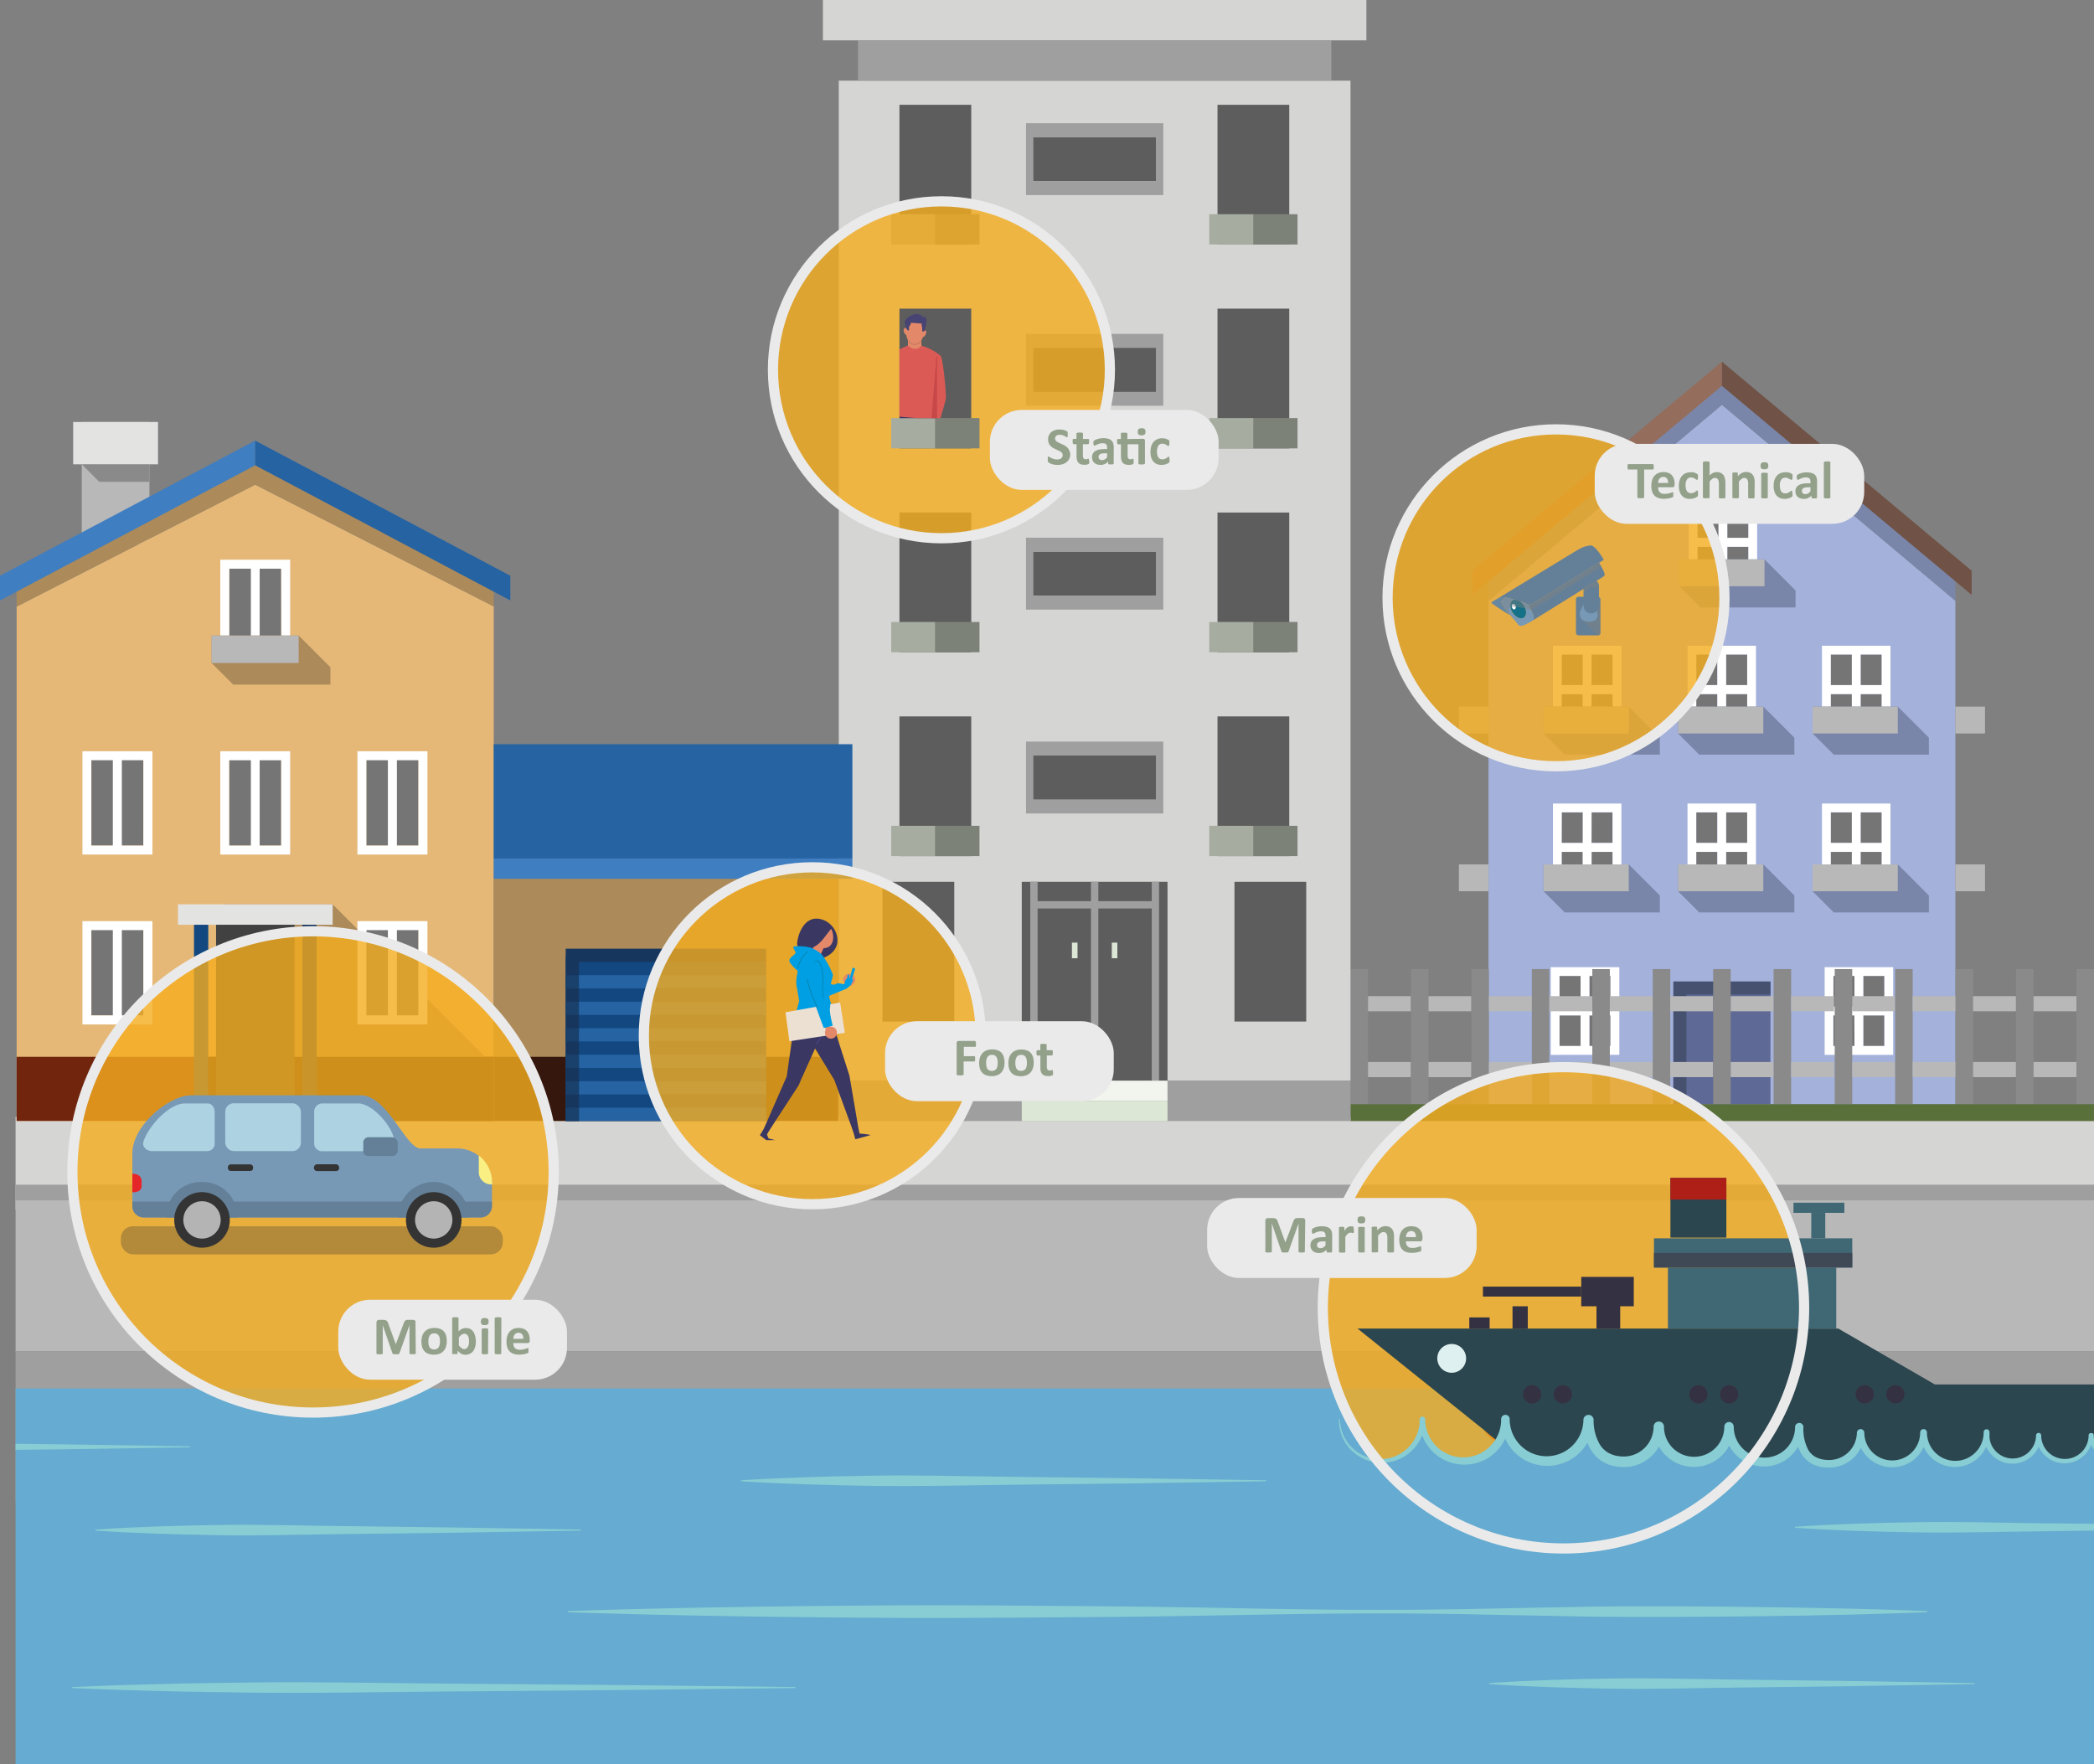 <svg xmlns="http://www.w3.org/2000/svg" xmlns:xlink="http://www.w3.org/1999/xlink" viewBox="0 0 616.66 519.5"><rect x="0" y="0" width="616.66" height="519.5" fill="#808080" stroke="none"/><defs><style>.cls-1,.cls-35{fill:none;}.cls-2{isolation:isolate;}.cls-3{fill:#d5d5d4;}.cls-4{fill:#9f9f9f;}.cls-5{fill:#b8b8b8;}.cls-6{fill:#66abd1;}.cls-7{fill:#87cdd3;}.cls-8{fill:#a3b1db;}.cls-9{fill:#7a86a9;}.cls-10{fill:#946d5d;}.cls-11{fill:#705246;}.cls-12{fill:#757575;}.cls-13{fill:#fff;}.cls-14{fill:#5e6a95;}.cls-15{fill:#46506f;}.cls-16{fill:#8a8a8a;}.cls-17{fill:#5a703b;}.cls-18{fill:#5d5d5d;}.cls-19{fill:#a6ada0;}.cls-20{fill:#7d8278;}.cls-21{fill:#dde7d5;}.cls-22{fill:#f1f5ee;}.cls-23{fill:#e3e3e2;}.cls-24{fill:#e5b878;}.cls-25{fill:#ac8a5a;}.cls-26{fill:#71250d;}.cls-27{fill:#36170e;}.cls-28{fill:#3f7ec1;}.cls-29{fill:#2563a3;}.cls-30{fill:#124780;}.cls-31{fill:#17365d;}.cls-32{fill:#414142;}.cls-33{fill:#19416c;}.cls-34{fill:#f5ad1f;opacity:0.8;}.cls-35{stroke:#eaeaea;stroke-miterlimit:10;stroke-width:3px;}.cls-36{clip-path:url(#clip-path);}.cls-37{fill:#3a3762;}.cls-38{fill:#49488c;}.cls-39{fill:#dc5a55;}.cls-40{fill:#e38868;}.cls-41{fill:#c74849;}.cls-42{fill:#bb745d;}.cls-43{fill:#474473;}.cls-44{fill:#eaeaea;}.cls-45{fill:#93a18b;}.cls-46{fill:#ad1f17;}.cls-47{fill:#2c464f;}.cls-48{fill:#406774;}.cls-49{fill:#343142;}.cls-50{fill:#3f4855;}.cls-51{fill:#def0f0;}.cls-52{fill:#1d71b8;}.cls-53{fill:#6786a0;}.cls-54{fill:#648098;}.cls-55{fill:#7899b6;}.cls-56{fill:#157187;}.cls-57{fill:#808181;opacity:0.43;mix-blend-mode:multiply;}.cls-58{fill:#009fe3;}.cls-59{fill:#ece0d3;}.cls-60{fill:#0782ae;}.cls-61{fill:#323232;opacity:0.3;}.cls-62{fill:#e52629;}.cls-63{fill:#f9ef83;}.cls-64{fill:#add2e1;}.cls-65{fill:#343434;}.cls-66{fill:#b4b4b4;}</style><clipPath id="clip-path" transform="translate(12.88 -19.98)"><rect class="cls-1" x="252.01" y="110.87" width="21.13" height="32.24"/></clipPath></defs><title>G04_08</title><g class="cls-2"><g id="road"><rect class="cls-3" x="4.59" y="328.89" width="612.07" height="27.29"/><rect class="cls-4" x="4.59" y="348.87" width="612.07" height="7.32"/><rect class="cls-5" x="4.59" y="353.49" width="612.07" height="44.49"/><rect class="cls-4" x="4.59" y="397.98" width="612.07" height="44.49"/><rect class="cls-6" x="4.59" y="408.87" width="612.07" height="110.62"/><path class="cls-7" d="M154.55,494.41c33.32-1.11,66.64-1.52,100-1.69,16.66-.05,33.32.1,50,.22s33.32.35,50,.69,33.33.52,50,.39l12.49-.15,12.5-.26,25-.48q12.49-.17,25-.1c8.33,0,16.66.09,25,.2,16.67.19,33.33.55,50,1.18a.17.17,0,0,1,.17.18.18.18,0,0,1-.17.17c-16.66.63-33.32,1-50,1.18-8.33.11-16.66.16-25,.2s-16.66,0-25-.1l-25-.48L417,495.3l-12.49-.15c-16.66-.13-33.32.09-50,.39s-33.32.59-50,.69-33.32.27-50,.22c-33.33-.17-66.65-.58-100-1.69a.17.17,0,0,1-.17-.18A.18.18,0,0,1,154.55,494.41Z" transform="translate(12.88 -19.98)"/></g><g id="Houses"><polygon class="cls-8" points="438.35 176.95 438.35 325.18 575.84 325.18 575.84 176.91 507.09 119.2 438.35 176.95"/><polygon class="cls-9" points="507.09 113.3 438.35 171.15 438.35 176.95 507.09 119.2 575.84 176.91 575.84 171.1 507.09 113.3"/><polygon class="cls-10" points="507.09 106.51 433.56 168.07 433.56 175.19 507.09 113.63 507.09 106.51 507.09 106.51"/><polygon class="cls-11" points="507.09 106.51 507.09 113.63 580.63 175.19 580.63 168.07 507.09 106.51"/><rect class="cls-12" x="459.26" y="299.02" width="6.21" height="9.04"/><rect class="cls-12" x="468.06" y="299.02" width="6.2" height="9.04"/><rect class="cls-12" x="459.26" y="287.4" width="6.21" height="9.04"/><rect class="cls-12" x="468.06" y="287.4" width="6.2" height="9.04"/><path class="cls-13" d="M443.8,304.79v25.83H464V304.79Zm11.38,2.58h6.2v9.05h-6.2Zm-8.8,0h6.21v9.05h-6.21ZM452.59,328h-6.21v-9h6.21Zm8.79,0h-6.2v-9h6.2Z" transform="translate(12.88 -19.98)"/><rect class="cls-12" x="539.92" y="299.02" width="6.21" height="9.04"/><rect class="cls-12" x="548.71" y="299.02" width="6.21" height="9.04"/><rect class="cls-12" x="539.92" y="287.4" width="6.21" height="9.04"/><rect class="cls-12" x="548.71" y="287.4" width="6.21" height="9.04"/><path class="cls-13" d="M524.46,304.79v25.83h20.17V304.79Zm11.38,2.58h6.21v9.05h-6.21Zm-8.8,0h6.21v9.05H527ZM533.25,328H527v-9h6.21Zm8.8,0h-6.21v-9h6.21Z" transform="translate(12.88 -19.98)"/><rect class="cls-14" x="492.8" y="289.05" width="28.58" height="36.13"/><polygon class="cls-15" points="521.39 289.05 496.63 289.05 492.8 289.05 492.8 292.87 492.8 325.18 496.63 325.18 496.63 292.87 521.39 292.87 521.39 289.05"/><rect class="cls-12" x="499.88" y="161.02" width="6.21" height="9.03"/><rect class="cls-12" x="508.67" y="161.02" width="6.21" height="9.03"/><rect class="cls-12" x="499.88" y="149.4" width="6.21" height="9.04"/><rect class="cls-12" x="508.67" y="149.4" width="6.21" height="9.04"/><path class="cls-13" d="M484.42,166.79v25.83h20.16V166.79Zm11.37,2.58H502v9h-6.21Zm-8.79,0h6.21v9H487ZM493.21,190H487v-9h6.21Zm8.79,0h-6.21v-9H502Z" transform="translate(12.88 -19.98)"/><polygon class="cls-12" points="515.17 146.81 499.88 146.81 499.88 141.97 507.65 138.9 515.17 141.77 515.17 146.81"/><path class="cls-13" d="M494.51,156.7a10.09,10.09,0,0,0-10.09,10.09h2.83a7.26,7.26,0,1,1,14.52,0h2.83A10.09,10.09,0,0,0,494.51,156.7Z" transform="translate(12.88 -19.98)"/><polygon class="cls-9" points="519.63 164.73 494.53 164.73 494.53 172.64 500.76 178.88 528.77 178.88 528.77 173.88 519.63 164.73"/><rect class="cls-5" x="494.53" y="164.73" width="25.1" height="7.91"/><rect class="cls-12" x="459.91" y="204.37" width="6.21" height="9.03"/><rect class="cls-12" x="468.7" y="204.37" width="6.2" height="9.03"/><rect class="cls-12" x="459.91" y="192.75" width="6.21" height="9.04"/><rect class="cls-12" x="468.7" y="192.75" width="6.2" height="9.04"/><path class="cls-13" d="M444.44,210.14V236h20.17V210.14Zm11.38,2.58H462v9h-6.2Zm-8.79,0h6.2v9H447Zm6.2,20.66H447v-9h6.2Zm8.79,0h-6.2v-9H462Z" transform="translate(12.88 -19.98)"/><polygon class="cls-9" points="479.65 208.09 454.55 208.09 454.55 215.99 460.79 222.23 488.8 222.23 488.8 217.23 479.65 208.09"/><rect class="cls-5" x="454.55" y="208.09" width="25.1" height="7.91"/><rect class="cls-12" x="539.14" y="204.37" width="6.21" height="9.03"/><rect class="cls-12" x="547.93" y="204.37" width="6.21" height="9.03"/><rect class="cls-12" x="539.14" y="192.75" width="6.21" height="9.04"/><rect class="cls-12" x="547.93" y="192.75" width="6.21" height="9.04"/><path class="cls-13" d="M523.67,210.14V236h20.17V210.14Zm11.38,2.58h6.21v9h-6.21Zm-8.79,0h6.21v9h-6.21Zm6.21,20.66h-6.21v-9h6.21Zm8.79,0h-6.21v-9h6.21Z" transform="translate(12.88 -19.98)"/><polygon class="cls-9" points="558.89 208.09 533.78 208.09 533.78 215.99 540.02 222.23 568.03 222.23 568.03 217.23 558.89 208.09"/><rect class="cls-5" x="533.78" y="208.09" width="25.1" height="7.91"/><rect class="cls-12" x="499.53" y="204.37" width="6.21" height="9.03"/><rect class="cls-12" x="508.32" y="204.37" width="6.21" height="9.03"/><rect class="cls-12" x="499.53" y="192.75" width="6.21" height="9.04"/><rect class="cls-12" x="508.32" y="192.75" width="6.21" height="9.04"/><path class="cls-13" d="M484.07,210.14V236h20.16V210.14Zm11.37,2.58h6.21v9h-6.21Zm-8.79,0h6.21v9h-6.21Zm6.21,20.66h-6.21v-9h6.21Zm8.79,0h-6.21v-9h6.21Z" transform="translate(12.88 -19.98)"/><polygon class="cls-9" points="519.28 208.09 494.17 208.09 494.17 215.99 500.41 222.23 528.42 222.23 528.42 217.23 519.28 208.09"/><rect class="cls-5" x="494.17" y="208.09" width="25.1" height="7.91"/><rect class="cls-12" x="459.91" y="250.84" width="6.21" height="9.04"/><rect class="cls-12" x="468.7" y="250.84" width="6.2" height="9.04"/><rect class="cls-12" x="459.91" y="239.22" width="6.21" height="9.04"/><rect class="cls-12" x="468.7" y="239.22" width="6.2" height="9.04"/><path class="cls-13" d="M444.44,256.61v25.83h20.17V256.61Zm11.38,2.59H462v9h-6.2Zm-8.79,0h6.2v9H447Zm6.2,20.65H447v-9h6.2Zm8.79,0h-6.2v-9H462Z" transform="translate(12.88 -19.98)"/><polygon class="cls-9" points="479.65 254.55 454.55 254.55 454.55 262.46 460.79 268.7 488.8 268.7 488.8 263.7 479.65 254.55"/><rect class="cls-5" x="454.55" y="254.55" width="25.1" height="7.91"/><rect class="cls-12" x="539.14" y="250.84" width="6.21" height="9.04"/><rect class="cls-12" x="547.93" y="250.84" width="6.21" height="9.04"/><rect class="cls-12" x="539.14" y="239.22" width="6.21" height="9.04"/><rect class="cls-12" x="547.93" y="239.22" width="6.21" height="9.04"/><path class="cls-13" d="M523.67,256.61v25.83h20.17V256.61Zm11.38,2.59h6.21v9h-6.21Zm-8.79,0h6.21v9h-6.21Zm6.21,20.65h-6.21v-9h6.21Zm8.79,0h-6.21v-9h6.21Z" transform="translate(12.88 -19.98)"/><polygon class="cls-9" points="558.89 254.55 533.78 254.55 533.78 262.46 540.02 268.7 568.03 268.7 568.03 263.7 558.89 254.55"/><rect class="cls-5" x="533.78" y="254.55" width="25.1" height="7.91"/><rect class="cls-12" x="499.53" y="250.84" width="6.21" height="9.04"/><rect class="cls-12" x="508.32" y="250.84" width="6.21" height="9.04"/><rect class="cls-12" x="499.53" y="239.22" width="6.21" height="9.04"/><rect class="cls-12" x="508.32" y="239.22" width="6.21" height="9.04"/><path class="cls-13" d="M484.07,256.61v25.83h20.16V256.61Zm11.37,2.59h6.21v9h-6.21Zm-8.79,0h6.21v9h-6.21Zm6.21,20.65h-6.21v-9h6.21Zm8.79,0h-6.21v-9h6.21Z" transform="translate(12.88 -19.98)"/><polygon class="cls-9" points="519.28 254.55 494.17 254.55 494.17 262.46 500.41 268.7 528.42 268.7 528.42 263.7 519.28 254.55"/><rect class="cls-5" x="494.17" y="254.55" width="25.1" height="7.91"/><rect class="cls-5" x="575.84" y="208.09" width="8.72" height="7.91"/><rect class="cls-5" x="575.84" y="254.55" width="8.72" height="7.91"/><rect class="cls-5" x="429.63" y="208.09" width="8.72" height="7.91"/><rect class="cls-5" x="429.63" y="254.55" width="8.72" height="7.91"/><rect class="cls-16" x="397.71" y="285.38" width="5.16" height="39.8"/><rect class="cls-5" x="402.87" y="293.35" width="12.64" height="4.46"/><rect class="cls-5" x="402.87" y="312.74" width="12.64" height="4.46"/><rect class="cls-16" x="415.51" y="285.38" width="5.16" height="39.8"/><rect class="cls-5" x="420.68" y="293.35" width="12.63" height="4.46"/><rect class="cls-5" x="420.68" y="312.74" width="12.63" height="4.46"/><rect class="cls-16" x="433.31" y="285.38" width="5.16" height="39.8"/><rect class="cls-5" x="438.48" y="293.35" width="12.63" height="4.46"/><rect class="cls-5" x="438.48" y="312.74" width="12.63" height="4.46"/><rect class="cls-16" x="451.11" y="285.38" width="5.16" height="39.8"/><rect class="cls-5" x="456.28" y="293.35" width="12.64" height="4.46"/><rect class="cls-5" x="456.28" y="312.74" width="12.64" height="4.46"/><rect class="cls-16" x="468.92" y="285.38" width="5.16" height="39.8"/><rect class="cls-5" x="474.08" y="293.35" width="12.64" height="4.46"/><rect class="cls-5" x="474.08" y="312.74" width="12.64" height="4.46"/><rect class="cls-16" x="486.71" y="285.38" width="5.16" height="39.8"/><rect class="cls-5" x="491.87" y="293.35" width="12.64" height="4.46"/><rect class="cls-5" x="491.87" y="312.74" width="12.64" height="4.46"/><rect class="cls-16" x="504.51" y="285.38" width="5.16" height="39.8"/><rect class="cls-5" x="509.67" y="293.35" width="12.64" height="4.46"/><rect class="cls-5" x="509.67" y="312.74" width="12.64" height="4.46"/><rect class="cls-16" x="522.31" y="285.38" width="5.16" height="39.8"/><rect class="cls-5" x="527.48" y="293.35" width="12.63" height="4.46"/><rect class="cls-5" x="527.48" y="312.74" width="12.63" height="4.46"/><rect class="cls-16" x="540.3" y="285.38" width="5.16" height="39.8"/><rect class="cls-5" x="545.46" y="293.35" width="12.64" height="4.46"/><rect class="cls-5" x="545.46" y="312.74" width="12.64" height="4.46"/><rect class="cls-16" x="558.1" y="285.38" width="5.16" height="39.8"/><rect class="cls-5" x="563.26" y="293.35" width="12.64" height="4.46"/><rect class="cls-5" x="563.26" y="312.74" width="12.64" height="4.46"/><rect class="cls-16" x="575.89" y="285.38" width="5.16" height="39.8"/><rect class="cls-5" x="581.05" y="293.35" width="12.64" height="4.46"/><rect class="cls-5" x="581.05" y="312.74" width="12.64" height="4.46"/><rect class="cls-16" x="593.69" y="285.38" width="5.16" height="39.8"/><rect class="cls-5" x="598.86" y="293.35" width="12.64" height="4.46"/><rect class="cls-5" x="598.86" y="312.74" width="12.64" height="4.46"/><rect class="cls-16" x="611.49" y="285.38" width="5.16" height="39.8"/><rect class="cls-17" x="397.71" y="325.18" width="218.94" height="4.96"/><rect class="cls-3" x="247.01" y="23.76" width="150.7" height="294.49"/><rect class="cls-3" x="242.34" width="160.05" height="11.88"/><rect class="cls-4" x="252.67" y="11.88" width="139.39" height="11.88"/><rect class="cls-4" x="247.01" y="318.25" width="150.7" height="11.88"/><rect class="cls-18" x="304.22" y="40.35" width="36.29" height="13.03"/><path class="cls-4" d="M289.27,56.26V77.43H329.7V56.26Zm38.36,17.1H291.34v-13h36.29Z" transform="translate(12.88 -19.98)"/><rect class="cls-18" x="259.88" y="259.68" width="21.14" height="41.15"/><rect class="cls-18" x="363.54" y="259.68" width="21.13" height="41.15"/><rect class="cls-18" x="264.88" y="30.86" width="21.14" height="41.15"/><rect class="cls-19" x="262.45" y="63.08" width="13" height="8.92"/><rect class="cls-20" x="275.45" y="63.08" width="13" height="8.92"/><rect class="cls-18" x="358.54" y="30.86" width="21.13" height="41.15"/><rect class="cls-20" x="369.11" y="63.08" width="13" height="8.92"/><rect class="cls-19" x="356.11" y="63.08" width="13" height="8.92"/><rect class="cls-18" x="300.9" y="259.68" width="42.92" height="58.57"/><rect class="cls-21" x="327.41" y="277.59" width="1.64" height="4.6"/><rect class="cls-21" x="315.67" y="277.59" width="1.65" height="4.6"/><polygon class="cls-4" points="339.18 259.68 339.18 265.38 323.45 265.38 323.45 259.68 321.28 259.68 321.28 265.38 305.56 265.38 305.56 259.68 303.4 259.68 303.4 318.25 305.56 318.25 305.56 267.54 321.28 267.54 321.28 318.25 323.45 318.25 323.45 267.54 339.18 267.54 339.18 318.25 341.33 318.25 341.33 259.68 339.18 259.68"/><rect class="cls-22" x="300.9" y="318.25" width="42.92" height="5.94"/><rect class="cls-21" x="300.9" y="324.19" width="42.92" height="5.94"/><rect class="cls-18" x="358.54" y="90.89" width="21.13" height="41.15"/><rect class="cls-20" x="369.11" y="123.12" width="13" height="8.92"/><rect class="cls-19" x="356.11" y="123.12" width="13" height="8.92"/><rect class="cls-18" x="264.88" y="150.93" width="21.14" height="41.15"/><rect class="cls-19" x="262.45" y="183.16" width="13" height="8.92"/><rect class="cls-20" x="275.45" y="183.16" width="13" height="8.92"/><rect class="cls-18" x="358.54" y="150.93" width="21.13" height="41.15"/><rect class="cls-20" x="369.11" y="183.16" width="13" height="8.92"/><rect class="cls-19" x="356.11" y="183.16" width="13" height="8.92"/><rect class="cls-18" x="304.22" y="102.39" width="36.29" height="13.03"/><path class="cls-4" d="M289.27,118.3v21.17H329.7V118.3Zm38.36,17.1H291.34v-13h36.29Z" transform="translate(12.88 -19.98)"/><rect class="cls-18" x="304.22" y="162.43" width="36.29" height="13.03"/><path class="cls-4" d="M289.27,178.33v21.18H329.7V178.33Zm38.36,17.1H291.34v-13h36.29Z" transform="translate(12.88 -19.98)"/><rect class="cls-18" x="264.88" y="210.97" width="21.14" height="41.15"/><rect class="cls-19" x="262.45" y="243.19" width="13" height="8.92"/><rect class="cls-20" x="275.45" y="243.19" width="13" height="8.92"/><rect class="cls-18" x="358.54" y="210.97" width="21.13" height="41.15"/><rect class="cls-20" x="369.11" y="243.19" width="13" height="8.92"/><rect class="cls-19" x="356.11" y="243.19" width="13" height="8.92"/><rect class="cls-18" x="304.22" y="222.47" width="36.29" height="13.03"/><path class="cls-4" d="M289.27,238.37v21.17H329.7V238.37Zm38.36,17.1H291.34v-13h36.29Z" transform="translate(12.88 -19.98)"/><polygon class="cls-5" points="44.01 161.17 24.08 157.29 24.08 124.27 44.01 124.27 44.01 161.17"/><rect class="cls-23" x="21.55" y="124.27" width="24.98" height="12.46"/><polygon class="cls-16" points="44.01 136.74 24.08 136.74 29.23 141.89 44.01 141.89 44.01 136.74"/><polygon class="cls-24" points="4.9 178.63 4.9 330.11 145.4 330.11 145.4 178.59 75.15 142.72 4.9 178.63"/><polygon class="cls-25" points="75.15 136.69 4.9 172.69 4.9 178.63 75.15 142.72 145.4 178.59 145.4 172.65 75.15 136.69"/><rect class="cls-26" x="4.9" y="311.22" width="140.5" height="18.88"/><polygon class="cls-25" points="97.95 266.31 66.05 266.31 66.05 311.22 142.86 311.22 97.95 266.31"/><polygon class="cls-27" points="61.33 311.22 61.33 330.11 145.4 330.13 145.4 311.22 61.33 311.22"/><polygon class="cls-28" points="75.15 129.75 0 169.55 0 176.83 75.15 137.03 75.15 129.76 75.15 129.75"/><polygon class="cls-29" points="75.15 129.76 75.15 137.03 150.29 176.83 150.29 169.55 75.15 129.76"/><rect class="cls-12" x="26.92" y="223.35" width="15.33" height="25.66"/><path class="cls-13" d="M11.4,241.22v30.41H32V241.22ZM14,269V243.86h6.35V269Zm15.33,0H23V243.86h6.34Z" transform="translate(12.88 -19.98)"/><rect class="cls-12" x="67.48" y="223.35" width="15.33" height="25.66"/><path class="cls-13" d="M52,241.22v30.41H72.57V241.22ZM54.6,269V243.86H61V269Zm15.33,0H63.59V243.86h6.34Z" transform="translate(12.88 -19.98)"/><rect class="cls-12" x="107.89" y="223.35" width="15.33" height="25.66"/><path class="cls-13" d="M92.38,241.22v30.41H113V241.22ZM95,269V243.86h6.35V269Zm15.34,0H104V243.86h6.35Z" transform="translate(12.88 -19.98)"/><rect class="cls-12" x="67.48" y="166.47" width="15.33" height="26.12"/><path class="cls-13" d="M52,184.81v30.41H72.57V184.81Zm2.64,27.76V187.45H61v25.12Zm15.33,0H63.59V187.45h6.34Z" transform="translate(12.88 -19.98)"/><polygon class="cls-25" points="87.96 187.16 62.3 187.16 62.3 195.24 68.68 201.61 97.3 201.61 97.3 196.5 87.96 187.16"/><rect class="cls-5" x="62.3" y="187.16" width="25.66" height="8.08"/><rect class="cls-23" x="52.41" y="266.31" width="45.55" height="6.02"/><rect class="cls-30" x="57.13" y="272.33" width="4.2" height="57.78"/><rect class="cls-31" x="89.04" y="272.33" width="4.19" height="57.78"/><rect class="cls-32" x="63.63" y="272.33" width="23.12" height="57.78"/><rect class="cls-25" x="145.4" y="258.79" width="101.42" height="71.32"/><rect class="cls-28" x="145.4" y="252.8" width="105.62" height="5.98"/><rect class="cls-29" x="145.4" y="219.16" width="105.62" height="33.65"/><rect class="cls-27" x="145.4" y="311.22" width="101.42" height="18.88"/><rect class="cls-30" x="166.59" y="281.74" width="59.03" height="48.37"/><polygon class="cls-31" points="225.62 279.37 170.49 279.37 166.59 279.37 166.59 283.27 166.59 330.13 170.49 330.13 170.49 283.27 225.62 283.27 225.62 279.37"/><rect class="cls-33" x="166.59" y="287.17" width="3.9" height="3.9"/><rect class="cls-29" x="170.49" y="287.17" width="55.13" height="3.9"/><rect class="cls-33" x="166.59" y="294.98" width="3.9" height="3.9"/><rect class="cls-29" x="170.49" y="294.98" width="55.13" height="3.9"/><rect class="cls-33" x="166.59" y="302.79" width="3.9" height="3.9"/><rect class="cls-29" x="170.49" y="302.79" width="55.13" height="3.9"/><rect class="cls-29" x="170.49" y="310.59" width="55.13" height="3.9"/><rect class="cls-33" x="166.59" y="310.59" width="3.9" height="3.9"/><rect class="cls-29" x="170.49" y="318.4" width="55.13" height="3.9"/><rect class="cls-33" x="166.59" y="318.4" width="3.9" height="3.9"/><rect class="cls-29" x="170.49" y="326.2" width="55.13" height="3.9"/><rect class="cls-33" x="166.59" y="326.2" width="3.9" height="3.9"/><rect class="cls-12" x="26.92" y="273.38" width="15.33" height="25.66"/><path class="cls-13" d="M11.4,291.25v30.41H32V291.25ZM14,319V293.89h6.35V319Zm15.33,0H23V293.89h6.34Z" transform="translate(12.88 -19.98)"/><rect class="cls-12" x="107.89" y="273.38" width="15.33" height="25.66"/><path class="cls-13" d="M92.38,291.25v30.41H113V291.25ZM95,319V293.89h6.35V319Zm15.34,0H104V293.89h6.35Z" transform="translate(12.88 -19.98)"/><circle class="cls-34" cx="277.24" cy="108.9" r="49.61"/><circle class="cls-35" cx="277.24" cy="108.9" r="49.61"/><rect class="cls-18" x="264.88" y="90.89" width="21.14" height="41.15"/><rect class="cls-19" x="262.45" y="123.12" width="13" height="8.92"/><rect class="cls-20" x="275.45" y="123.12" width="13" height="8.92"/><g class="cls-36"><path class="cls-37" d="M254.29,154.4l1.4-6.8.89,0,.6,6.78h5.48c.08-3,.1-8.71,0-11.52l-13-.34c-.13,2.24-.2,8.42-.44,11.86Z" transform="translate(12.88 -19.98)"/><path class="cls-37" d="M249.21,154.4c-.52,9.59-1,21.81-1,21.81l-1.94,1.43h3l5-23.24-2.81-.45Z" transform="translate(12.88 -19.98)"/><path class="cls-37" d="M262.66,154.4l-4.05-2.23-1.43,2.23,2.4,23.24h3l-1.72-1.31A213,213,0,0,0,262.66,154.4Z" transform="translate(12.88 -19.98)"/><path class="cls-38" d="M256.18,146.8a.13.13,0,0,1-.11-.09l-.75-2.82a.1.1,0,0,1,.08-.13.11.11,0,0,1,.14.08l.75,2.81a.11.11,0,0,1-.08.14Z" transform="translate(12.88 -19.98)"/><path class="cls-39" d="M262.88,127.39,262,143.51l-12.34-1L248,143.59a40.37,40.37,0,0,1-.52-12.71c.2-1.3.84-4.39,1.1-5.69.13-.7,5.81-3.74,6.84-3.68a13,13,0,0,1,3.11.29,15.41,15.41,0,0,1,5.64,3c.66.81,1.71,11.61,1.48,12.64-.56,2.52-2,7-2,7l-1.7-.86" transform="translate(12.88 -19.98)"/><path class="cls-40" d="M262,143.51s-1.65,1.85-.83,3,2.53-2.13,2.53-2.13A14,14,0,0,0,262,143.51Z" transform="translate(12.88 -19.98)"/><path class="cls-41" d="M250,141.61h0a.11.11,0,0,1-.1-.12c.15-2,.33-3.89.5-5.73.13-1.37.26-2.8.39-4.27.14-1.78.17-5.17-.66-6.57a.11.11,0,0,1,0-.15.1.1,0,0,1,.15,0c.86,1.46.84,4.9.69,6.71-.13,1.47-.26,2.9-.39,4.27-.17,1.84-.35,3.74-.5,5.73A.11.11,0,0,1,250,141.61Z" transform="translate(12.88 -19.98)"/><path class="cls-40" d="M254.5,119.14v2.61s2.1,2.22,4,0l-.17-2.66Z" transform="translate(12.88 -19.98)"/><path class="cls-40" d="M259.64,117.32l-.21-.06c.29-1.9.17-4.25-2.94-4.16-1.85.06-2.4,1.75-2.52,3.53a.54.54,0,0,0-.42,0c-.64.19-.2,1.8.47,2,.24,1.63,1.1,2.67,2.33,2.76s2-.8,2.56-2.13C259.6,119.14,260.25,117.6,259.64,117.32Z" transform="translate(12.88 -19.98)"/><path class="cls-42" d="M256.5,121.54h-.16a2.27,2.27,0,0,1-1.64-.88.11.11,0,1,1,.17-.14,2.1,2.1,0,0,0,1.49.8,2,2,0,0,0,1.64-.72.11.11,0,1,1,.16.15A2.24,2.24,0,0,1,256.5,121.54Z" transform="translate(12.88 -19.98)"/><path class="cls-40" d="M248,143.59s1.69,3.3,2.27,1.8a3,3,0,0,0-.62-2.85h0Z" transform="translate(12.88 -19.98)"/><path class="cls-43" d="M254,116.63l.39.64h.42v-1.09a2.26,2.26,0,0,0,.59-1.15l3.16.23s-.1.78.15,1.08v1.26h.39l.36-.34s.76-2.78.45-3.48a.74.74,0,0,0-.95-.44,2.56,2.56,0,0,0-2.5-.81,4.68,4.68,0,0,0-2.85,1.92A4.93,4.93,0,0,0,254,116.63Z" transform="translate(12.88 -19.98)"/><path class="cls-40" d="M262,143.51s-1.65,1.85-.83,3,2.53-2.13,2.53-2.13A14,14,0,0,0,262,143.51Z" transform="translate(12.88 -19.98)"/><path class="cls-41" d="M262.42,143.68a6.62,6.62,0,0,1-1-.31c0-.06,1.43-18,1.49-18.26A.11.11,0,0,1,263,125a.11.11,0,0,1,.09.13C263,125.42,262.43,143.68,262.42,143.68Z" transform="translate(12.88 -19.98)"/></g><path class="cls-41" d="M263.09,143.11h-.86s.58-17.73.64-18A.11.11,0,0,1,263,125a.11.11,0,0,1,.09.13C263,125.42,263.09,143.11,263.09,143.11Z" transform="translate(12.88 -19.98)"/><rect class="cls-44" x="291.52" y="120.72" width="67.35" height="23.54" rx="9.37"/><path class="cls-45" d="M302.3,153.68a3.1,3.1,0,0,1-.29,1.4,2.84,2.84,0,0,1-.81,1,3.57,3.57,0,0,1-1.18.61,5,5,0,0,1-1.46.2,5.86,5.86,0,0,1-1-.08,6,6,0,0,1-.79-.21,4.78,4.78,0,0,1-.58-.25,1.77,1.77,0,0,1-.33-.24.5.5,0,0,1-.14-.29,2.51,2.51,0,0,1-.05-.55c0-.16,0-.3,0-.41a1.2,1.2,0,0,1,0-.26.27.27,0,0,1,.09-.15.23.23,0,0,1,.14,0,.62.62,0,0,1,.31.13,5.33,5.33,0,0,0,.51.28,4.53,4.53,0,0,0,.75.29,3.68,3.68,0,0,0,1,.13,2.31,2.31,0,0,0,.67-.09,1.53,1.53,0,0,0,.51-.26,1.11,1.11,0,0,0,.31-.4,1.33,1.33,0,0,0,.11-.54.91.91,0,0,0-.19-.59,1.71,1.71,0,0,0-.48-.44,4.94,4.94,0,0,0-.69-.36l-.79-.35a8.67,8.67,0,0,1-.79-.43,3.37,3.37,0,0,1-.68-.57,2.71,2.71,0,0,1-.49-.79,3.17,3.17,0,0,1,.08-2.36,2.63,2.63,0,0,1,.73-.91,3,3,0,0,1,1.08-.55,4.68,4.68,0,0,1,1.32-.18,4.34,4.34,0,0,1,.71.06,4.52,4.52,0,0,1,.68.15,3.51,3.51,0,0,1,.55.21,1.45,1.45,0,0,1,.32.19.92.92,0,0,1,.11.14.84.84,0,0,1,0,.14.75.75,0,0,1,0,.23,3.33,3.33,0,0,1,0,.34c0,.15,0,.28,0,.38a1.59,1.59,0,0,1,0,.26.35.35,0,0,1-.08.15.2.2,0,0,1-.14,0,.57.57,0,0,1-.27-.11l-.46-.23a3.78,3.78,0,0,0-.63-.24,2.85,2.85,0,0,0-.79-.1,1.76,1.76,0,0,0-.59.08,1.19,1.19,0,0,0-.42.22,1.07,1.07,0,0,0-.25.35,1.26,1.26,0,0,0-.08.43.93.93,0,0,0,.18.58,1.8,1.8,0,0,0,.5.44,4.57,4.57,0,0,0,.7.36l.79.36a6.8,6.8,0,0,1,.8.42,3.18,3.18,0,0,1,.69.57,2.61,2.61,0,0,1,.5.78A2.87,2.87,0,0,1,302.3,153.68Z" transform="translate(12.88 -19.98)"/><path class="cls-45" d="M307.88,155.76a2.42,2.42,0,0,1,0,.53.72.72,0,0,1-.11.26.69.69,0,0,1-.21.13,2,2,0,0,1-.32.1l-.4.07-.43,0a3.13,3.13,0,0,1-1-.15,1.65,1.65,0,0,1-.71-.46,1.73,1.73,0,0,1-.41-.77,4.1,4.1,0,0,1-.14-1.11v-3.57h-.83a.25.25,0,0,1-.23-.19A1.71,1.71,0,0,1,303,150a3.79,3.79,0,0,1,0-.38,1,1,0,0,1,.06-.25.34.34,0,0,1,.1-.13.29.29,0,0,1,.14,0h.82v-1.55a.24.24,0,0,1,.05-.14.37.37,0,0,1,.15-.11,1.13,1.13,0,0,1,.31-.06l.47,0,.48,0a1,1,0,0,1,.3.06.41.41,0,0,1,.16.11.23.23,0,0,1,0,.14v1.55h1.52a.33.33,0,0,1,.14,0,.25.25,0,0,1,.09.13.7.7,0,0,1,.06.25,2.12,2.12,0,0,1,0,.38,1.5,1.5,0,0,1-.08.61c-.05.13-.12.19-.22.19h-1.53v3.27a1.64,1.64,0,0,0,.18.86.7.7,0,0,0,.64.28,1.29,1.29,0,0,0,.29,0,1.41,1.41,0,0,0,.22-.06l.16-.06.12,0a.14.14,0,0,1,.09,0,.19.19,0,0,1,.07.11,1,1,0,0,1,0,.22A1.84,1.84,0,0,1,307.88,155.76Z" transform="translate(12.88 -19.98)"/><path class="cls-45" d="M315.09,156.47a.21.21,0,0,1-.08.17.6.6,0,0,1-.25.09,3,3,0,0,1-.49,0,3.19,3.19,0,0,1-.52,0,.45.45,0,0,1-.22-.09.21.21,0,0,1-.07-.17v-.55a3.45,3.45,0,0,1-1,.72,2.86,2.86,0,0,1-1.22.25,3.64,3.64,0,0,1-1-.14,2.42,2.42,0,0,1-.81-.43,2,2,0,0,1-.52-.71,2.32,2.32,0,0,1-.19-1,2.21,2.21,0,0,1,.24-1.06,1.86,1.86,0,0,1,.71-.74,3.49,3.49,0,0,1,1.17-.44,8.8,8.8,0,0,1,1.64-.14h.68v-.42a2.34,2.34,0,0,0-.07-.57,1,1,0,0,0-.22-.41,1,1,0,0,0-.41-.25,2.21,2.21,0,0,0-.62-.07,2.94,2.94,0,0,0-.88.11,4.6,4.6,0,0,0-.69.24l-.49.24a.79.79,0,0,1-.33.11.22.22,0,0,1-.15-.06.37.37,0,0,1-.11-.15,1.26,1.26,0,0,1-.07-.25,3.25,3.25,0,0,1,0-.33,1.29,1.29,0,0,1,0-.38.68.68,0,0,1,.15-.26,1.54,1.54,0,0,1,.38-.25,5,5,0,0,1,.64-.25,5.87,5.87,0,0,1,.8-.19,5.29,5.29,0,0,1,.9-.08,5.68,5.68,0,0,1,1.4.16,2.31,2.31,0,0,1,1,.5,1.83,1.83,0,0,1,.54.85,3.82,3.82,0,0,1,.18,1.24Zm-1.93-3h-.75a3.92,3.92,0,0,0-.82.07,1.33,1.33,0,0,0-.54.21.78.78,0,0,0-.31.34.93.93,0,0,0-.1.45.85.85,0,0,0,.28.69,1.08,1.08,0,0,0,.77.25,1.45,1.45,0,0,0,.76-.21,3,3,0,0,0,.71-.62Z" transform="translate(12.88 -19.98)"/><path class="cls-45" d="M323.7,149.21a.63.63,0,0,1,.46.14.58.58,0,0,1,.13.41v6.69a.19.19,0,0,1-.05.13.28.28,0,0,1-.15.1,1.13,1.13,0,0,1-.3.06l-.48,0-.48,0a1,1,0,0,1-.3-.06.37.37,0,0,1-.16-.1.18.18,0,0,1,0-.13v-5.64H319.2v3.27a1.66,1.66,0,0,0,.17.86.71.71,0,0,0,.65.28,1.27,1.27,0,0,0,.28,0,1.41,1.41,0,0,0,.22-.06l.16-.06.12,0a.12.12,0,0,1,.09,0,.15.15,0,0,1,.07.11,1,1,0,0,1,0,.22,1.84,1.84,0,0,1,0,.36,2.32,2.32,0,0,1,0,.52.52.52,0,0,1-.11.26.51.51,0,0,1-.21.14,2,2,0,0,1-.32.1l-.4.07-.43,0a3.13,3.13,0,0,1-1-.15,1.72,1.72,0,0,1-.71-.46,1.84,1.84,0,0,1-.41-.77,4.1,4.1,0,0,1-.14-1.11v-3.57h-.83a.25.25,0,0,1-.23-.19,1.71,1.71,0,0,1-.08-.61,3.79,3.79,0,0,1,0-.38,1.85,1.85,0,0,1,.06-.25.34.34,0,0,1,.1-.13.29.29,0,0,1,.14,0h.82v-1.55a.24.24,0,0,1,0-.14.37.37,0,0,1,.15-.11,1.13,1.13,0,0,1,.31-.06l.47,0,.48,0a1,1,0,0,1,.3.06.41.41,0,0,1,.16.11.24.24,0,0,1,.05.14v1.55Zm.75-2.09a1.1,1.1,0,0,1-.25.82,1.34,1.34,0,0,1-.9.23,1.35,1.35,0,0,1-.89-.22,1.1,1.1,0,0,1-.23-.79,1.14,1.14,0,0,1,.24-.83,1.34,1.34,0,0,1,.9-.23,1.3,1.3,0,0,1,.89.23A1,1,0,0,1,324.45,147.12Z" transform="translate(12.88 -19.98)"/><path class="cls-45" d="M331.54,155.34c0,.13,0,.25,0,.34s0,.17,0,.23a1.31,1.31,0,0,1-.05.15.64.64,0,0,1-.12.15,1.86,1.86,0,0,1-.32.22,4.25,4.25,0,0,1-.52.23,3.62,3.62,0,0,1-.63.16,4,4,0,0,1-.7.07,3.91,3.91,0,0,1-1.42-.25,2.71,2.71,0,0,1-1-.74,3.18,3.18,0,0,1-.64-1.19,5.65,5.65,0,0,1-.22-1.61,5.43,5.43,0,0,1,.27-1.81,3.25,3.25,0,0,1,.73-1.26,2.91,2.91,0,0,1,1.11-.75,3.92,3.92,0,0,1,1.4-.24,3.08,3.08,0,0,1,.61.06,3.17,3.17,0,0,1,.57.14,4.12,4.12,0,0,1,.47.22,1.3,1.3,0,0,1,.29.2.64.64,0,0,1,.12.14.5.5,0,0,1,0,.16,1.2,1.2,0,0,1,0,.23c0,.09,0,.2,0,.33a1.8,1.8,0,0,1-.08.63c-.05.13-.12.19-.2.19a.47.47,0,0,1-.28-.11l-.36-.24a2.66,2.66,0,0,0-.48-.25,1.93,1.93,0,0,0-.67-.1,1.33,1.33,0,0,0-1.17.58,3,3,0,0,0-.41,1.74,4.25,4.25,0,0,0,.1,1,2.36,2.36,0,0,0,.3.72,1.29,1.29,0,0,0,.5.43,1.56,1.56,0,0,0,.7.14,1.86,1.86,0,0,0,.7-.12,2.43,2.43,0,0,0,.51-.27,2.37,2.37,0,0,0,.37-.27.43.43,0,0,1,.25-.12.25.25,0,0,1,.12,0,.35.35,0,0,1,.07.15,1.56,1.56,0,0,1,0,.27C331.53,155,331.54,155.17,331.54,155.34Z" transform="translate(12.88 -19.98)"/></g><g id="Marine"><path class="cls-46" d="M424.27,441.34c.33,1.79,18.79,17.13,47.68,18.54,22.59,1.1,81.83,3.42,131.83-.21V441.34Z" transform="translate(12.88 -19.98)"/><circle class="cls-34" cx="460.42" cy="385.13" r="70.87"/><path class="cls-47" d="M603.78,427.69H556.92l-28.45-16.47H386.89l37.35,29.95s18,17.22,48.7,18.71c22.57,1.1,81.16,3.42,130.84-.19Z" transform="translate(12.88 -19.98)"/><rect class="cls-48" x="491.19" y="373.28" width="49.56" height="17.97"/><rect class="cls-48" x="487.07" y="364.67" width="58.4" height="8.61"/><rect class="cls-47" x="491.92" y="346.88" width="16.47" height="17.59"/><rect class="cls-49" x="465.66" y="376.03" width="15.47" height="8.65"/><rect class="cls-49" x="436.71" y="378.89" width="28.94" height="2.93"/><rect class="cls-49" x="470.15" y="381.38" width="6.98" height="9.86"/><rect class="cls-49" x="445.42" y="384.68" width="4.49" height="6.57"/><rect class="cls-49" x="432.69" y="387.96" width="5.99" height="3.28"/><rect class="cls-48" x="533.4" y="357.18" width="4.12" height="7.49"/><rect class="cls-48" x="528.16" y="354.18" width="14.98" height="2.99"/><rect class="cls-46" x="491.92" y="346.88" width="16.47" height="6.37"/><rect class="cls-50" x="487.07" y="368.97" width="58.4" height="4.3"/><path class="cls-51" d="M410.39,420a4.24,4.24,0,1,0,4.23-4.24A4.23,4.23,0,0,0,410.39,420Z" transform="translate(12.88 -19.98)"/><path class="cls-49" d="M435.62,430.59a2.69,2.69,0,1,0,2.69-2.69A2.68,2.68,0,0,0,435.62,430.59Z" transform="translate(12.88 -19.98)"/><path class="cls-49" d="M444.67,430.59a2.69,2.69,0,1,0,2.68-2.69A2.68,2.68,0,0,0,444.67,430.59Z" transform="translate(12.88 -19.98)"/><path class="cls-49" d="M484.6,430.59a2.68,2.68,0,1,0,2.68-2.69A2.68,2.68,0,0,0,484.6,430.59Z" transform="translate(12.88 -19.98)"/><path class="cls-49" d="M493.64,430.59a2.69,2.69,0,1,0,2.69-2.69A2.69,2.69,0,0,0,493.64,430.59Z" transform="translate(12.88 -19.98)"/><path class="cls-49" d="M533.57,430.59a2.69,2.69,0,1,0,2.69-2.69A2.68,2.68,0,0,0,533.57,430.59Z" transform="translate(12.88 -19.98)"/><path class="cls-49" d="M542.62,430.59a2.68,2.68,0,1,0,2.68-2.69A2.68,2.68,0,0,0,542.62,430.59Z" transform="translate(12.88 -19.98)"/><path class="cls-1" d="M454.93,438c0,.41,0,.82-.06,1.22h.1C454.94,438.82,454.93,438.41,454.93,438Z" transform="translate(12.88 -19.98)"/><path class="cls-1" d="M517,440.13s0,.09,0,.14h0Z" transform="translate(12.88 -19.98)"/><path class="cls-1" d="M430.44,438c0,.27,0,.54,0,.81h.09C430.47,438.55,430.44,438.28,430.44,438Z" transform="translate(12.88 -19.98)"/><path class="cls-1" d="M406,438H406c0,.13,0,.27,0,.4h0C406,438.28,406,438.14,406,438Z" transform="translate(12.88 -19.98)"/><path class="cls-6" d="M603.78,445.83a7.65,7.65,0,0,1-.7-3.21h-.25a7.68,7.68,0,0,1-15.36,0,7.68,7.68,0,1,1-15.35,0v-.79a9.27,9.27,0,1,1-18.53,0,9.27,9.27,0,1,1-18.53,0,9.27,9.27,0,0,1-9.26,9.27c-7.36,0-8.77-5.75-8.8-10.83h0a10.34,10.34,0,0,1-20.67-.14,10.34,10.34,0,0,1-20.68,0,10.33,10.33,0,0,1-10.34,10.33c-7.53,0-10-5.82-10.33-11.23h-.1a12.23,12.23,0,0,1-24.38-.41h-.09a12.23,12.23,0,0,1-24.4,0,12.23,12.23,0,0,1-24.44-.82v42H603.78Z" transform="translate(12.88 -19.98)"/><path class="cls-52" d="M406,438.42h0c0,.14,0,.28,0,.42C406,438.69,406,438.55,406,438.42Z" transform="translate(12.88 -19.98)"/><path class="cls-7" d="M603.78,443.71a6.58,6.58,0,0,1-.08-1.09h0a.61.61,0,0,0-.61-.62h-.26a.63.63,0,0,0-.63.62h0a7,7,0,0,1-7.05,7,6.95,6.95,0,0,1-6.92-7h0a.76.76,0,0,0-1.51,0,6.91,6.91,0,0,1-7.28,6.86,6.89,6.89,0,0,1-6.17-4.82l-.17-.67-.1-.69,0-.69v-.78h0a.86.86,0,1,0-1.71,0,8.36,8.36,0,0,1-8.41,8.35,8.33,8.33,0,0,1-8.29-8.35h0a1,1,0,0,0-1-1,1,1,0,0,0-1,1h0a8.24,8.24,0,0,1-14.08,5.8,8.19,8.19,0,0,1-2.37-5.8h0a1.1,1.1,0,0,0-2.19,0h0a8.16,8.16,0,0,1-8.87,8.07,7.89,7.89,0,0,1-3.21-.81,5.77,5.77,0,0,1-2.26-2.18,13.4,13.4,0,0,1-1.41-6.78h0a1.23,1.23,0,0,0-2.45,0h0a9,9,0,0,1-15.47,6.35,9,9,0,0,1-2.59-6.35h0a1.39,1.39,0,1,0-2.78,0v0a8.9,8.9,0,0,1-15.2,6.24,8.85,8.85,0,0,1-2.56-6.24v0a1.53,1.53,0,0,0-3.06,0h0a8.84,8.84,0,0,1-9.74,8.73,8.69,8.69,0,0,1-3.5-1,7.12,7.12,0,0,1-2.56-2.44,14,14,0,0,1-1.87-7.44h0a1.51,1.51,0,0,0-3,0A10.84,10.84,0,0,1,435,445.73,11,11,0,0,1,431.7,438v0h0a1.26,1.26,0,1,0-2.51,0,11.05,11.05,0,0,1-3.17,7.82,11.2,11.2,0,0,1-15.8.16,11.41,11.41,0,0,1-3.38-7.32c0-.22,0-.44,0-.66a.82.82,0,0,0-.82-.83H406a.83.83,0,0,0-.83.81v0a11,11,0,0,0,0,1.15,11.48,11.48,0,0,1-3.21,7,11.62,11.62,0,0,1-8.16,3.55,11.82,11.82,0,0,1-8.4-3.3,12.13,12.13,0,0,1-3.69-8.4.15.15,0,0,0-.14-.15.15.15,0,0,0-.16.15,12.47,12.47,0,0,0,3.48,8.91,12.77,12.77,0,0,0,21.05-4.26,13.09,13.09,0,0,0,2.93,4.68,13.27,13.27,0,0,0,21.53-3.7,13.41,13.41,0,0,0,2.69,4,13.63,13.63,0,0,0,19.29.1,13.15,13.15,0,0,0,2.21-2.87,14.27,14.27,0,0,0,1.14,2.28,10.35,10.35,0,0,0,3.64,3.47,11.67,11.67,0,0,0,4.75,1.37,11.84,11.84,0,0,0,11.54-6,11.62,11.62,0,0,0,1.95,2.57,11.78,11.78,0,0,0,18.74-2.83,11.53,11.53,0,0,0,2,2.72A11.58,11.58,0,0,0,516.63,446a12.14,12.14,0,0,0,1,2.12,8.14,8.14,0,0,0,3.21,3,10,10,0,0,0,4.16,1,10.34,10.34,0,0,0,10.12-5.78,10.19,10.19,0,0,0,1.94,2.7,10.3,10.3,0,0,0,14.57,0,10.22,10.22,0,0,0,2-2.93,10,10,0,0,0,2,2.89,10.14,10.14,0,0,0,16.4-2.94,8.26,8.26,0,0,0,1.31,2,8.46,8.46,0,0,0,12.27.6,8.34,8.34,0,0,0,1.88-2.67,8.34,8.34,0,0,0,15.48-.66,8.8,8.8,0,0,0,.8,1.63Z" transform="translate(12.88 -19.98)"/><circle class="cls-35" cx="460.42" cy="385.13" r="70.87"/><rect class="cls-44" x="355.49" y="352.8" width="79.36" height="23.54" rx="9.37"/><path class="cls-45" d="M371.38,388.51a.21.21,0,0,1,0,.14.29.29,0,0,1-.16.11l-.3.06-.47,0-.47,0-.3-.06a.38.38,0,0,1-.16-.11.21.21,0,0,1,0-.14v-8.22h0l-2.93,8.22a.34.34,0,0,1-.1.16.5.5,0,0,1-.19.11,1.18,1.18,0,0,1-.31.05h-.45l-.46,0a1.13,1.13,0,0,1-.3-.06.48.48,0,0,1-.2-.11.42.42,0,0,1-.09-.14l-2.83-8.22h0v8.22a.22.22,0,0,1-.05.14.29.29,0,0,1-.16.11l-.3.06-.47,0-.47,0-.3-.06a.29.29,0,0,1-.16-.11.29.29,0,0,1,0-.14v-9a.82.82,0,0,1,.21-.61.76.76,0,0,1,.56-.21h1.35a2.88,2.88,0,0,1,.62.05,1.19,1.19,0,0,1,.44.2,1,1,0,0,1,.31.36,2.17,2.17,0,0,1,.22.55l2.19,6h0l2.27-6a2.72,2.72,0,0,1,.22-.56,1.34,1.34,0,0,1,.28-.37,1,1,0,0,1,.38-.2,2,2,0,0,1,.51-.05h1.38a1,1,0,0,1,.36.05.57.57,0,0,1,.25.16.61.61,0,0,1,.15.26,1,1,0,0,1,.05.35Z" transform="translate(12.88 -19.98)"/><path class="cls-45" d="M379.41,388.55a.2.2,0,0,1-.08.17.41.41,0,0,1-.25.09,3,3,0,0,1-.49,0,3.19,3.19,0,0,1-.52,0,.32.32,0,0,1-.22-.09.19.19,0,0,1-.07-.17V388a3.27,3.27,0,0,1-1,.72,2.86,2.86,0,0,1-1.22.25,3.31,3.31,0,0,1-1-.14,2.42,2.42,0,0,1-.81-.43,2,2,0,0,1-.52-.71,2.32,2.32,0,0,1-.19-1,2.21,2.21,0,0,1,.24-1.06,1.86,1.86,0,0,1,.71-.74,3.57,3.57,0,0,1,1.17-.44,8.8,8.8,0,0,1,1.64-.14h.68v-.42a2.34,2.34,0,0,0-.07-.57.88.88,0,0,0-.62-.65,1.93,1.93,0,0,0-.63-.08,3,3,0,0,0-.88.11,4.6,4.6,0,0,0-.69.24l-.49.24a.79.79,0,0,1-.33.11.3.3,0,0,1-.15-.05.5.5,0,0,1-.11-.16.83.83,0,0,1-.06-.25,1.69,1.69,0,0,1,0-.33,1.29,1.29,0,0,1,0-.38.68.68,0,0,1,.15-.26,1.89,1.89,0,0,1,.38-.25,5,5,0,0,1,.64-.25,5.87,5.87,0,0,1,.8-.19,5.29,5.29,0,0,1,.9-.07,5.24,5.24,0,0,1,1.4.16,2.3,2.3,0,0,1,1,.49,1.83,1.83,0,0,1,.54.85,3.88,3.88,0,0,1,.18,1.25Zm-1.93-3h-.75a3.92,3.92,0,0,0-.82.07,1.69,1.69,0,0,0-.54.21.83.83,0,0,0-.31.34,1,1,0,0,0-.1.46.84.84,0,0,0,.28.68,1.08,1.08,0,0,0,.77.25,1.45,1.45,0,0,0,.76-.21,3.17,3.17,0,0,0,.71-.61Z" transform="translate(12.88 -19.98)"/><path class="cls-45" d="M385.84,382.21c0,.19,0,.34,0,.46a1.43,1.43,0,0,1-.05.28.26.26,0,0,1-.08.14.18.18,0,0,1-.13,0l-.14,0-.18-.06L385,383a1.09,1.09,0,0,0-.26,0,.78.78,0,0,0-.33.07,1.37,1.37,0,0,0-.34.2,2.68,2.68,0,0,0-.36.38,4.41,4.41,0,0,0-.41.58v4.34a.24.24,0,0,1,0,.14.4.4,0,0,1-.16.09,1.13,1.13,0,0,1-.3.06l-.48,0-.48,0a1.13,1.13,0,0,1-.3-.06.48.48,0,0,1-.16-.09.23.23,0,0,1,0-.14v-7a.23.23,0,0,1,0-.14.21.21,0,0,1,.14-.09.77.77,0,0,1,.26-.06,4.11,4.11,0,0,1,.81,0,.77.77,0,0,1,.26.06.25.25,0,0,1,.13.09.33.33,0,0,1,0,.14v.87a5.69,5.69,0,0,1,.51-.65,3.11,3.11,0,0,1,.46-.4,1.47,1.47,0,0,1,.44-.21,1.65,1.65,0,0,1,.44-.05h.22a1,1,0,0,1,.24,0,.71.71,0,0,1,.22.06.37.37,0,0,1,.13.07l.07.09a.86.86,0,0,1,0,.13q0,.08,0,.24Z" transform="translate(12.88 -19.98)"/><path class="cls-45" d="M389.17,379.2a1.1,1.1,0,0,1-.24.82,1.34,1.34,0,0,1-.9.23,1.29,1.29,0,0,1-.89-.22,1.05,1.05,0,0,1-.23-.79,1.15,1.15,0,0,1,.23-.82,1.3,1.3,0,0,1,.91-.23,1.33,1.33,0,0,1,.89.22A1.1,1.1,0,0,1,389.17,379.2Zm-.15,9.33a.23.23,0,0,1,0,.14.4.4,0,0,1-.16.09,1.13,1.13,0,0,1-.3.06l-.48,0-.48,0a1.13,1.13,0,0,1-.3-.06.4.4,0,0,1-.16-.09.24.24,0,0,1-.05-.14v-6.95a.22.22,0,0,1,.05-.14.4.4,0,0,1,.16-.1,1.67,1.67,0,0,1,.3-.07l.48,0,.48,0a1.67,1.67,0,0,1,.3.07.4.4,0,0,1,.16.1.21.21,0,0,1,0,.14Z" transform="translate(12.88 -19.98)"/><path class="cls-45" d="M397.64,388.53a.24.24,0,0,1-.05.14.35.35,0,0,1-.15.09,1.13,1.13,0,0,1-.3.06l-.48,0-.48,0a1.13,1.13,0,0,1-.3-.06.35.35,0,0,1-.15-.09.24.24,0,0,1-.05-.14v-4a3.88,3.88,0,0,0-.07-.79,1.64,1.64,0,0,0-.22-.5.93.93,0,0,0-.36-.32,1.08,1.08,0,0,0-.52-.11,1.31,1.31,0,0,0-.76.27,4,4,0,0,0-.8.8v4.63a.23.23,0,0,1,0,.14.48.48,0,0,1-.16.09,1.13,1.13,0,0,1-.3.06l-.48,0-.48,0a1.13,1.13,0,0,1-.3-.06.4.4,0,0,1-.16-.09.24.24,0,0,1,0-.14v-7a.33.33,0,0,1,0-.14.28.28,0,0,1,.14-.09.9.9,0,0,1,.27-.06,2.3,2.3,0,0,1,.4,0,2.49,2.49,0,0,1,.41,0,.77.77,0,0,1,.26.06.19.19,0,0,1,.12.09.23.23,0,0,1,0,.14v.81a4.47,4.47,0,0,1,1.18-.94,2.63,2.63,0,0,1,1.25-.31,2.73,2.73,0,0,1,1.2.23,2.14,2.14,0,0,1,.78.64,2.55,2.55,0,0,1,.44.94,5.4,5.4,0,0,1,.13,1.29Z" transform="translate(12.88 -19.98)"/><path class="cls-45" d="M406,384.84a.78.78,0,0,1-.16.53.57.57,0,0,1-.44.17h-4.25a2.88,2.88,0,0,0,.11.81,1.47,1.47,0,0,0,.93,1,2.49,2.49,0,0,0,.87.13,5,5,0,0,0,.91-.07,5.89,5.89,0,0,0,.67-.17l.47-.16a.94.94,0,0,1,.31-.08.21.21,0,0,1,.12,0,.2.2,0,0,1,.07.1.48.48,0,0,1,.05.2,2.92,2.92,0,0,1,0,.32,2.44,2.44,0,0,1,0,.29,1.06,1.06,0,0,1,0,.21.53.53,0,0,1,0,.15.76.76,0,0,1-.08.11.81.81,0,0,1-.28.15,4.56,4.56,0,0,1-.58.18c-.23.06-.5.11-.8.16a7.43,7.43,0,0,1-1,.06,5.05,5.05,0,0,1-1.63-.23,3,3,0,0,1-1.17-.71,3.1,3.1,0,0,1-.7-1.2,5.85,5.85,0,0,1-.23-1.71,5.14,5.14,0,0,1,.25-1.67,3.48,3.48,0,0,1,.7-1.27,3.08,3.08,0,0,1,1.12-.79,4.4,4.4,0,0,1,3,0,2.55,2.55,0,0,1,1,.72,2.7,2.7,0,0,1,.59,1.08,4.56,4.56,0,0,1,.19,1.36Zm-1.91-.56a2,2,0,0,0-.33-1.3,1.27,1.27,0,0,0-1.1-.47,1.33,1.33,0,0,0-.65.14,1.22,1.22,0,0,0-.46.38,1.55,1.55,0,0,0-.28.56,2.56,2.56,0,0,0-.12.69Z" transform="translate(12.88 -19.98)"/><path class="cls-7" d="M205.37,455.9c3.22-.23,6.44-.35,9.66-.53l9.66-.37c6.45-.23,12.89-.34,19.33-.45,12.88-.2,25.77.14,38.65.3l38.66.45,38.65.6v.3l-38.65.6-38.66.45c-12.88.16-25.77.5-38.65.3-6.44-.11-12.88-.22-19.33-.45l-9.66-.37c-3.22-.18-6.44-.3-9.66-.53Z" transform="translate(12.88 -19.98)"/><path class="cls-7" d="M8.4,516.79c4.44-.23,8.87-.35,13.31-.54L35,515.89c8.88-.23,17.76-.34,26.63-.45,17.75-.2,35.5.14,53.25.3l53.25.45,53.26.6v.3l-53.26.6-53.25.45c-17.75.16-35.5.5-53.25.3-8.87-.11-17.75-.22-26.63-.46l-13.31-.36c-4.44-.18-8.87-.3-13.31-.53Z" transform="translate(12.88 -19.98)"/><path class="cls-7" d="M425.65,515.62c11.91-.82,23.83-1.15,35.74-1.35s23.82.17,35.73.3l35.73.45,35.74.6v.3l-35.74.6-35.73.45c-11.91.13-23.82.52-35.73.3s-23.83-.52-35.74-1.35Z" transform="translate(12.88 -19.98)"/><path class="cls-7" d="M15.22,470.42c11.91-.83,23.82-1.15,35.73-1.35s23.82.17,35.74.3l35.73.45,35.73.6v.3l-35.73.6-35.73.45c-11.92.13-23.83.52-35.74.3s-23.82-.53-35.73-1.35Z" transform="translate(12.88 -19.98)"/><polygon class="cls-7" points="4.59 425.17 17.26 425.32 55.91 425.92 55.91 426.22 17.26 426.82 4.59 426.96 4.59 425.17"/><circle class="cls-34" cx="458.23" cy="176.05" r="49.61"/><circle class="cls-35" cx="458.23" cy="176.05" r="49.61"/><path class="cls-53" d="M431.91,201.18a56.47,56.47,0,0,1-5.53-3.59c-.12-.25.08-.36.56-.62a8.76,8.76,0,0,1,2.43-1.13,6.33,6.33,0,0,1,1.25.15c-.52.31-1.49.73-1.42,1.23a12.61,12.61,0,0,0,1.8,2.85C431.16,200.27,431.5,200.69,431.91,201.18Z" transform="translate(12.88 -19.98)"/><path class="cls-54" d="M459.42,184.85l-1.32.81c-4.6,2.83-19.65,12.1-19.77,12.2a1.48,1.48,0,0,1-1.13.13l-.12,0a17.63,17.63,0,0,0-2.5-1l-1.43-.41c-.94-.25-1.84-.44-2.53-.57a6.33,6.33,0,0,0-1.25-.15,8.76,8.76,0,0,0-2.43,1.13l24.53-14.92s.35-.21.88-.47a7.64,7.64,0,0,1,3.3-1C457.12,180.77,459.42,184.85,459.42,184.85Z" transform="translate(12.88 -19.98)"/><path class="cls-55" d="M438.7,202.4a.81.81,0,0,1-.27.35h0a16,16,0,0,1-2.21,1.18c-1.38.71-1.83.17-1.83.17l-2.47-2.93c-.41-.49-.75-.91-.91-1.11a12.61,12.61,0,0,1-1.8-2.85c-.07-.5.9-.92,1.42-1.23.69.13,1.59.32,2.53.57a1.39,1.39,0,0,0-.6.21c-.9.59-.89,2.2,0,3.6s2.38,2,3.28,1.47.88-2.2,0-3.6a4.59,4.59,0,0,0-1.25-1.27,17.63,17.63,0,0,1,2.5,1l.12,0s.57,1.12,1.17,2.43S438.83,201.89,438.7,202.4Z" transform="translate(12.88 -19.98)"/><path class="cls-54" d="M459.42,189.7l-6.55,4.07-3.77,2.35-10.67,6.63a.81.81,0,0,0,.27-.35c.13-.51.27-.67-.33-2S437.2,198,437.2,198a1.48,1.48,0,0,0,1.13-.13c.12-.1,15.17-9.37,19.77-12.2a10.72,10.72,0,0,0,.64,1.25c.21.39.43.8.6,1.18C459.67,188.81,459.82,189.45,459.42,189.7Z" transform="translate(12.88 -19.98)"/><rect class="cls-54" x="464.1" y="175.74" width="7.21" height="11.36" rx="0.71"/><path class="cls-56" d="M435.86,201.84c-.9.58-2.37-.07-3.28-1.47s-.93-3,0-3.6a1.39,1.39,0,0,1,.6-.21l1.43.41a4.59,4.59,0,0,1,1.25,1.27C436.74,199.64,436.75,201.25,435.86,201.84Z" transform="translate(12.88 -19.98)"/><path class="cls-54" d="M458,192.71v5.63a2.28,2.28,0,0,1-2.27,2.28,2.25,2.25,0,0,1-1.6-.67,2,2,0,0,1-.37-.49,2.23,2.23,0,0,1-.3-1.12v-5l3.78-2.35.1.09A2.27,2.27,0,0,1,458,192.71Z" transform="translate(12.88 -19.98)"/><path class="cls-13" d="M433.43,198.41c.16.42.06.85-.23,1s-.66-.13-.82-.54-.06-.84.23-1S433.26,198,433.43,198.41Z" transform="translate(12.88 -19.98)"/><path class="cls-55" d="M453,202.48a3.75,3.75,0,0,0,2.43.54,2.18,2.18,0,0,0,2.08-1.16c.29-.8-.26-1.51.21-2.4a2.27,2.27,0,0,1-2,1.16,2.28,2.28,0,0,1-2.27-2.28v-.48a22.39,22.39,0,0,1-1,2.08A2.75,2.75,0,0,0,453,202.48Z" transform="translate(12.88 -19.98)"/><path class="cls-57" d="M438,199.66c-.37-.11-1-.28-1.7-.44a13.36,13.36,0,0,0-4.39-.51.66.66,0,0,0-.28.13c-.75.62.14,2.18.39,2.48l-.12-.14-.91-1.11a12.61,12.61,0,0,1-1.8-2.85c-.07-.5.9-.92,1.42-1.23l.46.09.37.08.67.15.33.08.15,0,.55.14,1.43.41a17.63,17.63,0,0,1,2.5,1l.12,0S437.56,198.71,438,199.66Z" transform="translate(12.88 -19.98)"/><path class="cls-57" d="M453,202.48l4.59,4.6h.12a.71.71,0,0,0,.72-.71v-7.61l-.42-.42a2.33,2.33,0,0,1-.29,1.12c-.47.89.08,1.6-.21,2.4a2.18,2.18,0,0,1-2.08,1.16A3.75,3.75,0,0,1,453,202.48Z" transform="translate(12.88 -19.98)"/><path class="cls-57" d="M458,192.71v1.09a2.34,2.34,0,0,0-2.27-.81,3,3,0,0,0-2.27,2.82v-2.45l3.78-2.35.1.09A2.27,2.27,0,0,1,458,192.71Z" transform="translate(12.88 -19.98)"/><path class="cls-57" d="M458.48,186.44l-.59,1-1.32.81L438,199.66c-.45-.95-.81-1.67-.81-1.67a1.48,1.48,0,0,0,1.13-.13c.12-.1,13.42-8.28,18.83-11.62l.94-.58A7.65,7.65,0,0,0,458.48,186.44Z" transform="translate(12.88 -19.98)"/><rect class="cls-44" x="469.63" y="130.72" width="79.36" height="23.54" rx="9.37"/><path class="cls-45" d="M474.13,157.45c0,.16,0,.28,0,.39a2.61,2.61,0,0,1-.06.26.39.39,0,0,1-.1.14.21.21,0,0,1-.13,0h-2.53v8.15a.24.24,0,0,1-.05.14.38.38,0,0,1-.17.1,1.14,1.14,0,0,1-.32.06,3.28,3.28,0,0,1-.49,0,3.53,3.53,0,0,1-.5,0,1.06,1.06,0,0,1-.31-.06.38.38,0,0,1-.17-.1.19.19,0,0,1,0-.14v-8.15H466.7a.22.22,0,0,1-.14,0,.56.56,0,0,1-.09-.14.83.83,0,0,1-.06-.26c0-.11,0-.23,0-.39s0-.29,0-.39a.9.9,0,0,1,.06-.27.56.56,0,0,1,.09-.14.21.21,0,0,1,.14,0h7.12a.2.2,0,0,1,.13,0,.39.39,0,0,1,.1.14q0,.11.06.27C474.12,157.16,474.13,157.3,474.13,157.45Z" transform="translate(12.88 -19.98)"/><path class="cls-45" d="M480.26,162.77a.75.75,0,0,1-.16.53.6.6,0,0,1-.44.17h-4.24a2.9,2.9,0,0,0,.1.81,1.5,1.5,0,0,0,.34.62,1.54,1.54,0,0,0,.59.38,2.49,2.49,0,0,0,.87.13,4.88,4.88,0,0,0,.91-.07,6.06,6.06,0,0,0,.67-.16l.48-.17a.79.79,0,0,1,.3-.07.21.21,0,0,1,.12,0,.18.18,0,0,1,.08.09.88.88,0,0,1,0,.2,3.22,3.22,0,0,1,0,.33,2.53,2.53,0,0,1,0,.29,1.25,1.25,0,0,1,0,.21.58.58,0,0,1,0,.14.44.44,0,0,1-.08.11.81.81,0,0,1-.28.15,3.44,3.44,0,0,1-.57.19,7.38,7.38,0,0,1-.81.15,5.9,5.9,0,0,1-1,.07,5,5,0,0,1-1.63-.24,2.9,2.9,0,0,1-1.17-.71,2.83,2.83,0,0,1-.69-1.2,5.42,5.42,0,0,1-.23-1.7,5.5,5.5,0,0,1,.24-1.68,3.35,3.35,0,0,1,.7-1.26,3.11,3.11,0,0,1,1.12-.8A3.92,3.92,0,0,1,477,159a4,4,0,0,1,1.5.26,2.79,2.79,0,0,1,1,.71,3,3,0,0,1,.58,1.08,4.56,4.56,0,0,1,.19,1.36Zm-1.91-.57a2,2,0,0,0-.33-1.3,1.3,1.3,0,0,0-1.1-.47,1.48,1.48,0,0,0-.65.14,1.3,1.3,0,0,0-.46.38,1.73,1.73,0,0,0-.28.56,2.62,2.62,0,0,0-.11.69Z" transform="translate(12.88 -19.98)"/><path class="cls-45" d="M487.15,165.34a3.33,3.33,0,0,1,0,.34c0,.1,0,.17,0,.23a1,1,0,0,1-.05.16.64.64,0,0,1-.12.15,1.46,1.46,0,0,1-.32.21,2.48,2.48,0,0,1-.52.23,3.61,3.61,0,0,1-.63.17,4,4,0,0,1-.7.06,3.71,3.71,0,0,1-1.42-.25,2.61,2.61,0,0,1-1-.74,3,3,0,0,1-.64-1.19,5.6,5.6,0,0,1-.22-1.61,5.43,5.43,0,0,1,.27-1.81,3.4,3.4,0,0,1,.73-1.26,2.89,2.89,0,0,1,1.11-.74,3.92,3.92,0,0,1,1.4-.24,4.32,4.32,0,0,1,.62,0,4.58,4.58,0,0,1,.56.15,2.9,2.9,0,0,1,.47.21l.29.2a.64.64,0,0,1,.12.15,1.16,1.16,0,0,1,.06.15c0,.06,0,.14,0,.23s0,.2,0,.33a1.82,1.82,0,0,1-.08.64c-.05.12-.12.18-.2.18a.46.46,0,0,1-.28-.1,4.37,4.37,0,0,0-.36-.25,2.15,2.15,0,0,0-.48-.24,1.92,1.92,0,0,0-.67-.11,1.34,1.34,0,0,0-1.17.59,3,3,0,0,0-.41,1.73,4.14,4.14,0,0,0,.1,1,2.17,2.17,0,0,0,.3.72,1.24,1.24,0,0,0,.5.44,1.71,1.71,0,0,0,.7.14,1.83,1.83,0,0,0,.7-.12,2.43,2.43,0,0,0,.51-.27l.37-.27a.43.43,0,0,1,.25-.12.16.16,0,0,1,.12,0,.3.3,0,0,1,.07.14,1.56,1.56,0,0,1,0,.27C487.14,165,487.15,165.17,487.15,165.34Z" transform="translate(12.88 -19.98)"/><path class="cls-45" d="M495.23,166.45a.22.22,0,0,1-.05.14.34.34,0,0,1-.16.1l-.3.06-.47,0-.48,0-.3-.06a.4.4,0,0,1-.16-.1.21.21,0,0,1,0-.14v-4a3.28,3.28,0,0,0-.08-.8,1.75,1.75,0,0,0-.21-.5,1.14,1.14,0,0,0-.37-.32,1.17,1.17,0,0,0-.52-.11,1.28,1.28,0,0,0-.75.27,4.3,4.3,0,0,0-.8.8v4.63a.22.22,0,0,1-.05.14.34.34,0,0,1-.16.1l-.3.06-.47,0-.48,0-.3-.06a.34.34,0,0,1-.16-.1.22.22,0,0,1-.05-.14V156.18a.24.24,0,0,1,.05-.14.34.34,0,0,1,.16-.11,1.42,1.42,0,0,1,.3-.06,3,3,0,0,1,.48,0,3,3,0,0,1,.47,0,1.42,1.42,0,0,1,.3.06.34.34,0,0,1,.16.11.24.24,0,0,1,.05.14V160a3.64,3.64,0,0,1,1-.74,2.45,2.45,0,0,1,1.09-.25,2.82,2.82,0,0,1,1.2.23,2.09,2.09,0,0,1,.79.64,2.57,2.57,0,0,1,.43,1,5.56,5.56,0,0,1,.14,1.32Z" transform="translate(12.88 -19.98)"/><path class="cls-45" d="M503.81,166.45a.21.21,0,0,1,0,.14.4.4,0,0,1-.16.1l-.3.06-.47,0-.48,0-.3-.06a.34.34,0,0,1-.16-.1.22.22,0,0,1,0-.14v-4a3.37,3.37,0,0,0-.07-.8,1.52,1.52,0,0,0-.22-.5,1,1,0,0,0-.36-.32,1.21,1.21,0,0,0-.52-.11,1.33,1.33,0,0,0-.76.27,4.28,4.28,0,0,0-.79.8v4.63a.22.22,0,0,1-.05.14.4.4,0,0,1-.16.1l-.3.06-.48,0-.47,0-.31-.06a.49.49,0,0,1-.16-.1.21.21,0,0,1,0-.14v-7a.21.21,0,0,1,0-.14.27.27,0,0,1,.14-.1,1.12,1.12,0,0,1,.26-.06l.4,0,.42,0a1.15,1.15,0,0,1,.25.06.34.34,0,0,1,.13.1.29.29,0,0,1,0,.14v.8a4.28,4.28,0,0,1,1.17-.94,2.66,2.66,0,0,1,1.25-.31,2.89,2.89,0,0,1,1.2.23,2.17,2.17,0,0,1,.79.64,2.61,2.61,0,0,1,.43.94,5.43,5.43,0,0,1,.13,1.3Z" transform="translate(12.88 -19.98)"/><path class="cls-45" d="M507.86,157.13a1.12,1.12,0,0,1-.24.82,1.34,1.34,0,0,1-.9.22,1.29,1.29,0,0,1-.89-.22,1,1,0,0,1-.24-.79,1.12,1.12,0,0,1,.24-.82,1.35,1.35,0,0,1,.91-.23,1.33,1.33,0,0,1,.89.22A1.12,1.12,0,0,1,507.86,157.13Zm-.15,9.32a.21.21,0,0,1,0,.14.45.45,0,0,1-.17.1l-.3.06-.47,0-.48,0-.3-.06a.34.34,0,0,1-.16-.1.22.22,0,0,1-.05-.14V159.5a.24.24,0,0,1,.05-.14.44.44,0,0,1,.16-.1,1.13,1.13,0,0,1,.3-.06,3.23,3.23,0,0,1,.48,0,3,3,0,0,1,.47,0,1,1,0,0,1,.3.06.63.63,0,0,1,.17.1.23.23,0,0,1,0,.14Z" transform="translate(12.88 -19.98)"/><path class="cls-45" d="M515,165.34a3,3,0,0,1,0,.34.71.71,0,0,1,0,.23,1.23,1.23,0,0,1,0,.16.64.64,0,0,1-.12.15,1.76,1.76,0,0,1-.32.21,2.73,2.73,0,0,1-.52.23,3.61,3.61,0,0,1-.63.17,4,4,0,0,1-.7.06,3.71,3.71,0,0,1-1.42-.25,2.64,2.64,0,0,1-1-.74,3.15,3.15,0,0,1-.63-1.19,5.27,5.27,0,0,1-.22-1.61,5.72,5.72,0,0,1,.26-1.81,3.7,3.7,0,0,1,.73-1.26,3,3,0,0,1,1.11-.74,4,4,0,0,1,1.41-.24,4.07,4.07,0,0,1,.61,0,4.14,4.14,0,0,1,.56.15,2.29,2.29,0,0,1,.47.21,2.17,2.17,0,0,1,.3.2l.12.15a.53.53,0,0,1,0,.15,1.29,1.29,0,0,1,0,.23,2.92,2.92,0,0,1,0,.33,1.82,1.82,0,0,1-.08.64q-.08.18-.21.18a.48.48,0,0,1-.28-.1L514,161a2.39,2.39,0,0,0-.48-.24,1.94,1.94,0,0,0-.68-.11,1.34,1.34,0,0,0-1.17.59,3.05,3.05,0,0,0-.4,1.73,4.14,4.14,0,0,0,.1,1,2.17,2.17,0,0,0,.3.72,1.24,1.24,0,0,0,.5.44,1.68,1.68,0,0,0,.7.14,1.86,1.86,0,0,0,.7-.12,3.05,3.05,0,0,0,.51-.27l.37-.27a.41.41,0,0,1,.25-.12.15.15,0,0,1,.11,0,.3.3,0,0,1,.08.14,1.56,1.56,0,0,1,0,.27C514.94,165,515,165.17,515,165.34Z" transform="translate(12.88 -19.98)"/><path class="cls-45" d="M522.21,166.48a.19.19,0,0,1-.08.17.55.55,0,0,1-.24.09,3.07,3.07,0,0,1-.5,0,3.13,3.13,0,0,1-.51,0,.5.5,0,0,1-.23-.09.24.24,0,0,1-.06-.17v-.56a3.22,3.22,0,0,1-1,.72,2.91,2.91,0,0,1-1.23.26,3.31,3.31,0,0,1-1-.15,2.19,2.19,0,0,1-.8-.42,2,2,0,0,1-.53-.71,2.5,2.5,0,0,1-.19-1,2.17,2.17,0,0,1,.24-1,2,2,0,0,1,.71-.75,3.63,3.63,0,0,1,1.18-.43,8.69,8.69,0,0,1,1.63-.14h.68v-.42a2.52,2.52,0,0,0-.06-.58,1.08,1.08,0,0,0-.22-.41.88.88,0,0,0-.41-.24,2.25,2.25,0,0,0-.63-.08,3.36,3.36,0,0,0-.88.11,6.64,6.64,0,0,0-.68.24l-.5.25a.76.76,0,0,1-.32.11.2.2,0,0,1-.15-.06.38.38,0,0,1-.11-.16,1.09,1.09,0,0,1-.07-.25,2.88,2.88,0,0,1,0-.32,1.41,1.41,0,0,1,0-.39.51.51,0,0,1,.15-.25,1.3,1.3,0,0,1,.38-.25,3.56,3.56,0,0,1,.64-.25,5.5,5.5,0,0,1,.8-.2,6,6,0,0,1,2.3.09,2.45,2.45,0,0,1,1,.49,1.88,1.88,0,0,1,.55.86,4.13,4.13,0,0,1,.17,1.24Zm-1.93-3h-.75a4.52,4.52,0,0,0-.81.07,1.76,1.76,0,0,0-.55.21,1,1,0,0,0-.31.34,1.14,1.14,0,0,0-.09.46.9.9,0,0,0,.27.69,1.12,1.12,0,0,0,.77.25,1.49,1.49,0,0,0,.77-.21,3.21,3.21,0,0,0,.7-.62Z" transform="translate(12.88 -19.98)"/><path class="cls-45" d="M526.14,166.45a.17.17,0,0,1,0,.14.34.34,0,0,1-.16.1l-.3.06-.47,0-.48,0-.3-.06a.34.34,0,0,1-.16-.1.22.22,0,0,1-.05-.14V156.18a.24.24,0,0,1,.05-.14.34.34,0,0,1,.16-.11,1.76,1.76,0,0,1,.3-.06,3.14,3.14,0,0,1,.48,0,3,3,0,0,1,.47,0,1.42,1.42,0,0,1,.3.06.34.34,0,0,1,.16.11.19.19,0,0,1,0,.14Z" transform="translate(12.88 -19.98)"/><circle class="cls-34" cx="239.21" cy="305.02" r="49.61"/><circle class="cls-35" cx="239.21" cy="305.02" r="49.61"/><path class="cls-37" d="M229.73,302c2.35-.86,4.17-2.84,4-5.4a6.58,6.58,0,0,0-3.67-5.5,6.17,6.17,0,0,0-2.42-.6c-3.51-.07-5.37,3.93-5.74,7-.2,1.6,1,2.32,2.19,3.17C225.73,301.92,227.64,302.81,229.73,302Z" transform="translate(12.88 -19.98)"/><path class="cls-40" d="M228.48,301.78l1.17-2.57a3.59,3.59,0,0,0,1.41-.32c1.34-.78,1.65-2.49,1.3-4.12a4.29,4.29,0,0,0-1.44-2.36c-1.1-1.1-5-1.33-5.54.55a5.46,5.46,0,0,0,1.44,5.52l-1.1,2.66Z" transform="translate(12.88 -19.98)"/><path class="cls-37" d="M232.18,293.19c-2,2.13-3.32,5.07-6.12,5.92-.28-1.06-1.81-3.49-1.77-4.58a3.75,3.75,0,0,1,1.31-2.89,3.83,3.83,0,0,1,2.33-.69A5,5,0,0,1,232.18,293.19Z" transform="translate(12.88 -19.98)"/><circle class="cls-40" cx="250.08" cy="288.52" r="1.77"/><path class="cls-37" d="M239.3,350.74l1,3.09a18,18,0,0,1,3.24.4L239,355.48l-1.18-4.34Z" transform="translate(12.88 -19.98)"/><polygon class="cls-37" points="228.25 335.76 225.65 335.76 223.77 334.31 226.11 330.47 227.4 331.26 225.86 334.12 226.34 335.26 228.25 335.76"/><polygon class="cls-37" points="245.68 318 251.32 333.34 252.93 333.02 250.15 316.76 250.15 316.76 245.53 302.33 233.77 302.33 231.68 317 231.68 317 225.01 332.26 226.37 333.17 235.19 319.63 235.86 318.04 240.03 308.76 245.68 318"/><path class="cls-58" d="M225.58,299a9.37,9.37,0,0,1,3.62,2.15,25.44,25.44,0,0,1,3.21,5.88c.05.45-1.42,5.35-1.42,5.35l3,11.4s-9.3,1.44-13.95,0l2.43-9s-.59-3.71-.73-4.29c-.42-1.68.3-4.26.6-6a9.45,9.45,0,0,1,2.18-4.2A9.37,9.37,0,0,0,225.58,299Z" transform="translate(12.88 -19.98)"/><polygon class="cls-59" points="231.32 298.09 247.41 295.23 248.8 304.16 232.47 306.63 231.32 298.09"/><path class="cls-58" d="M230.23,310.8l.61,2.38,5.6-2.09,1.12-.88a9.82,9.82,0,0,0,.83-1.74c0-.15-1.09-.22-1.09-.22a7.2,7.2,0,0,0-.09-.92c0-.13-.29-.67-.41-.3l-.25,1.08-.36.36a6.32,6.32,0,0,0-.4,1.34Z" transform="translate(12.88 -19.98)"/><polygon class="cls-58" points="249.8 289.68 250.51 287.05 251.1 284.95 251.85 285.23 250.46 289.75 249.8 289.68"/><path class="cls-58" d="M229.77,310.73s.64-1.8,1.84-1.07a1.79,1.79,0,0,0,2.15-.18l2,.33.65,1.28-6.16,2.6Z" transform="translate(12.88 -19.98)"/><path class="cls-58" d="M226.37,299.34c-1.12-.75-5-.88-5.5-.58s.62,1.25.51,1.88-2.4,1.44-1.63,2.82a13.14,13.14,0,0,0,3.06,3Z" transform="translate(12.88 -19.98)"/><path class="cls-38" d="M227.49,327.59l-.06,0a.11.11,0,0,1,0-.16l1.3-2a.11.11,0,1,1,.19.12l-1.3,2A.12.12,0,0,1,227.49,327.59Z" transform="translate(12.88 -19.98)"/><path class="cls-40" d="M231.64,322.39c-.32-.07-.53-.8-.6-1.26-.42-.09-1-.66-1.45-.79.71,2.34.76,3.56.9,3.83.3.59.5.91.89.55s.69.35,1,0,.73.39.85-.08-.65-1.14-.65-1.14S232.89,322.63,231.64,322.39Z" transform="translate(12.88 -19.98)"/><path class="cls-58" d="M224,304.72c-.48,1.71,5.71,18,5.71,18l2.65-.67s-1-3.73-.84-5.09a3,3,0,0,0-1-3.05c-1.1-1.18-.53-5.72-1.27-7.53S224.33,303.53,224,304.72Z" transform="translate(12.88 -19.98)"/><path class="cls-60" d="M229.77,314.13a.12.12,0,0,1-.11-.07,8.82,8.82,0,0,1-.29-3.72c0-.34,0-.67,0-1a15.79,15.79,0,0,0-.58-4.84,2.64,2.64,0,0,0-.52-1.08.93.93,0,0,0-1-.27.11.11,0,0,1-.15-.05.12.12,0,0,1,.05-.16,1.13,1.13,0,0,1,1.27.32,2.81,2.81,0,0,1,.57,1.18,16.19,16.19,0,0,1,.6,4.9l-.06,1a8.46,8.46,0,0,0,.28,3.62.12.12,0,0,1-.07.15Z" transform="translate(12.88 -19.98)"/><path class="cls-60" d="M227.8,316.89a.11.11,0,0,1-.1-.07c-.38-1-.73-1.83-1.07-2.63a27,27,0,0,1-1.88-5.7.13.13,0,0,1,.09-.14.12.12,0,0,1,.14.09,27,27,0,0,0,1.86,5.66c.34.8.69,1.63,1.07,2.63a.11.11,0,0,1-.06.15Z" transform="translate(12.88 -19.98)"/><path class="cls-60" d="M222.12,305.17h0A.11.11,0,0,1,222,305a8.61,8.61,0,0,1,2.87-4.86.11.11,0,0,1,.16,0,.12.12,0,0,1,0,.17,8.36,8.36,0,0,0-2.79,4.72A.11.11,0,0,1,222.12,305.17Z" transform="translate(12.88 -19.98)"/><circle class="cls-40" cx="244.71" cy="304.11" r="1.77"/><rect class="cls-44" x="260.64" y="300.74" width="67.35" height="23.54" rx="9.37"/><path class="cls-45" d="M274.54,327.47c0,.15,0,.28,0,.39a2.61,2.61,0,0,1-.06.26.85.85,0,0,1-.1.14.2.2,0,0,1-.13,0h-3.3V331H274a.21.21,0,0,1,.12,0,.34.34,0,0,1,.1.13.83.83,0,0,1,.06.25,2.3,2.3,0,0,1,0,.39,2.18,2.18,0,0,1,0,.39.83.83,0,0,1-.06.26.36.36,0,0,1-.1.15.16.16,0,0,1-.12,0h-3.1v3.77a.24.24,0,0,1-.05.14.32.32,0,0,1-.17.11,1.61,1.61,0,0,1-.31.07l-.5,0-.5,0a1.73,1.73,0,0,1-.32-.07.33.33,0,0,1-.16-.11.19.19,0,0,1-.05-.14v-9.17a.6.6,0,0,1,.17-.49.6.6,0,0,1,.43-.16h4.76a.21.21,0,0,1,.13.05.42.42,0,0,1,.1.14,2.07,2.07,0,0,1,.06.26C274.53,327.18,274.54,327.31,274.54,327.47Z" transform="translate(12.88 -19.98)"/><path class="cls-45" d="M282.94,332.91a5.22,5.22,0,0,1-.23,1.63,3.39,3.39,0,0,1-.71,1.26,3.1,3.1,0,0,1-1.2.82,5.06,5.06,0,0,1-3.29,0,2.84,2.84,0,0,1-1.14-.75,3,3,0,0,1-.68-1.21,5.81,5.81,0,0,1-.22-1.64,5.31,5.31,0,0,1,.24-1.63,3.41,3.41,0,0,1,.72-1.26,3.29,3.29,0,0,1,1.19-.82,4.49,4.49,0,0,1,1.67-.29,4.68,4.68,0,0,1,1.63.26,2.82,2.82,0,0,1,1.14.74,3.09,3.09,0,0,1,.66,1.21A5.54,5.54,0,0,1,282.94,332.91Zm-2,.08a5.61,5.61,0,0,0-.08-.95,2.3,2.3,0,0,0-.28-.75,1.32,1.32,0,0,0-.52-.5,1.69,1.69,0,0,0-.82-.18,1.67,1.67,0,0,0-.76.16,1.29,1.29,0,0,0-.54.47,2.18,2.18,0,0,0-.32.74,4.25,4.25,0,0,0-.1,1,5.61,5.61,0,0,0,.08.95,2.39,2.39,0,0,0,.28.75,1.39,1.39,0,0,0,.52.5,1.8,1.8,0,0,0,.81.17,1.73,1.73,0,0,0,.78-.16,1.33,1.33,0,0,0,.54-.46,2.26,2.26,0,0,0,.31-.74A4.25,4.25,0,0,0,280.92,333Z" transform="translate(12.88 -19.98)"/><path class="cls-45" d="M291.54,332.91a5.22,5.22,0,0,1-.23,1.63,3.39,3.39,0,0,1-.71,1.26,3.1,3.1,0,0,1-1.2.82,4.31,4.31,0,0,1-1.68.29,4.39,4.39,0,0,1-1.61-.26,2.84,2.84,0,0,1-1.14-.75,3,3,0,0,1-.68-1.21,5.83,5.83,0,0,1-.21-1.64,5.63,5.63,0,0,1,.23-1.63,3.41,3.41,0,0,1,.72-1.26,3.29,3.29,0,0,1,1.19-.82,4.54,4.54,0,0,1,1.68-.29,4.66,4.66,0,0,1,1.62.26,2.82,2.82,0,0,1,1.14.74,3.24,3.24,0,0,1,.67,1.21A5.9,5.9,0,0,1,291.54,332.91Zm-2,.08a5.61,5.61,0,0,0-.08-.95,2.3,2.3,0,0,0-.28-.75,1.32,1.32,0,0,0-.52-.5,1.65,1.65,0,0,0-.81-.18,1.68,1.68,0,0,0-.77.16,1.29,1.29,0,0,0-.54.47,2.17,2.17,0,0,0-.31.74,3.75,3.75,0,0,0-.11,1,4.72,4.72,0,0,0,.09.95,2.16,2.16,0,0,0,.27.75,1.39,1.39,0,0,0,.52.5,1.8,1.8,0,0,0,.81.17,1.73,1.73,0,0,0,.78-.16,1.33,1.33,0,0,0,.54-.46,2.26,2.26,0,0,0,.31-.74A4.25,4.25,0,0,0,289.52,333Z" transform="translate(12.88 -19.98)"/><path class="cls-45" d="M297.22,335.78a2.47,2.47,0,0,1,0,.53.49.49,0,0,1-.11.25.7.7,0,0,1-.21.14,2,2,0,0,1-.32.1l-.4.07-.43,0a3.13,3.13,0,0,1-1-.15,1.72,1.72,0,0,1-.71-.46,1.84,1.84,0,0,1-.41-.77,4.13,4.13,0,0,1-.13-1.11v-3.57h-.84a.25.25,0,0,1-.23-.19,1.71,1.71,0,0,1-.08-.61,3.79,3.79,0,0,1,0-.38,1.85,1.85,0,0,1,.06-.25.34.34,0,0,1,.1-.13.33.33,0,0,1,.14,0h.83v-1.55a.23.23,0,0,1,0-.14.37.37,0,0,1,.15-.11,1.13,1.13,0,0,1,.31-.06l.47,0,.48,0a1,1,0,0,1,.3.06.34.34,0,0,1,.16.11.24.24,0,0,1,0,.14v1.55h1.51a.33.33,0,0,1,.14,0,.34.34,0,0,1,.1.13,1.85,1.85,0,0,1,.06.25c0,.1,0,.23,0,.38a1.76,1.76,0,0,1-.07.61c-.06.13-.13.19-.23.19H295.4v3.27a1.58,1.58,0,0,0,.18.85.68.68,0,0,0,.64.29,1.27,1.27,0,0,0,.28,0,1.16,1.16,0,0,0,.22-.06l.16-.06.13,0,.09,0a.19.19,0,0,1,.06.11,1.88,1.88,0,0,1,0,.22C297.22,335.51,297.22,335.63,297.22,335.78Z" transform="translate(12.88 -19.98)"/><path class="cls-7" d="M587.18,468.54c-11.91-.13-23.83-.52-35.74-.3s-23.82.53-35.73,1.35v.3c11.91.83,23.82,1.15,35.73,1.35s23.83-.17,35.74-.3l16.6-.21v-2Z" transform="translate(12.88 -19.98)"/></g><g id="Mobile"><circle class="cls-34" cx="92.19" cy="345.11" r="70.87"/><rect class="cls-61" x="35.59" y="361.11" width="112.49" height="8.29" rx="3.55"/><path class="cls-55" d="M43.29,342.54H93.44c7.74,0,13.22,15.64,17.5,15.64H121.8A10.21,10.21,0,0,1,132,368.43v6.68a3.37,3.37,0,0,1-3.54,3.39H29.62a3.37,3.37,0,0,1-3.53-3.39V359.7C26.09,351.17,37.2,342.54,43.29,342.54Z" transform="translate(12.88 -19.98)"/><path class="cls-62" d="M26.09,365.64s2.74-.21,2.74,2.24v1.37c0,1.57-1.57,1.86-2.74,1.86h0v-5.47Z" transform="translate(12.88 -19.98)"/><path class="cls-63" d="M128.12,365.14V361a3.8,3.8,0,0,1,0-.75,10.16,10.16,0,0,1,3.93,8.15v.37a.78.78,0,0,1-.31,0A3.61,3.61,0,0,1,128.12,365.14Z" transform="translate(12.88 -19.98)"/><rect class="cls-64" x="66.33" y="324.91" width="22.28" height="14.07" rx="2.47"/><path class="cls-64" d="M29.31,356.44c-.3,1.33,1.11,2.52,2.47,2.52H48.22a2.18,2.18,0,0,0,2.11-2.45v-9c0-1.36-.75-2.58-2.11-2.58H41.64C36.51,344.89,30.19,352.62,29.31,356.44Z" transform="translate(12.88 -19.98)"/><path class="cls-64" d="M79.64,356.51A2.31,2.31,0,0,0,81.93,359h18.91a2.43,2.43,0,0,0,2.46-2.52c0-4.16-6.3-11.55-10.68-11.55H81.93a2.43,2.43,0,0,0-2.29,2.58Z" transform="translate(12.88 -19.98)"/><path class="cls-54" d="M128.48,378.5H29.62a3.37,3.37,0,0,1-3.53-3.39v-1.3H132v1.3A3.37,3.37,0,0,1,128.48,378.5Z" transform="translate(12.88 -19.98)"/><path class="cls-54" d="M125.22,378.5a10.44,10.44,0,0,0-20.88,0Z" transform="translate(12.88 -19.98)"/><path class="cls-65" d="M106.67,379.23a8.18,8.18,0,1,0,8.18-8.18A8.18,8.18,0,0,0,106.67,379.23Z" transform="translate(12.88 -19.98)"/><path class="cls-66" d="M109.35,379.23a5.5,5.5,0,1,0,5.5-5.5A5.5,5.5,0,0,0,109.35,379.23Z" transform="translate(12.88 -19.98)"/><path class="cls-54" d="M57,378.5a10.13,10.13,0,0,0-10.44-10.43A10.13,10.13,0,0,0,36.11,378.5Z" transform="translate(12.88 -19.98)"/><path class="cls-65" d="M38.43,379.23a8.18,8.18,0,1,0,8.18-8.18A8.18,8.18,0,0,0,38.43,379.23Z" transform="translate(12.88 -19.98)"/><path class="cls-66" d="M41.11,379.23a5.5,5.5,0,1,0,5.5-5.5A5.5,5.5,0,0,0,41.11,379.23Z" transform="translate(12.88 -19.98)"/><path class="cls-65" d="M79.57,363.85a.94.94,0,0,0,.82,1h5.79a.94.94,0,0,0,.82-1h0a1,1,0,0,0-.82-1H80.39a1,1,0,0,0-.82,1Z" transform="translate(12.88 -19.98)"/><rect class="cls-65" x="67.11" y="342.89" width="7.43" height="1.95" rx="0.82"/><path class="cls-54" d="M104.27,356.56a1.86,1.86,0,0,0-1.9-1.69l-6.73,0a1.54,1.54,0,0,0-1.53,1.69v2.34a1.35,1.35,0,0,0,1.46,1.52l6.83,0a1.7,1.7,0,0,0,1.87-1.52Z" transform="translate(12.88 -19.98)"/><circle class="cls-35" cx="92.19" cy="345.11" r="70.87"/><rect class="cls-44" x="99.62" y="382.76" width="67.35" height="23.54" rx="9.37"/><path class="cls-45" d="M109.56,418.47a.23.23,0,0,1,0,.14.28.28,0,0,1-.16.1,1,1,0,0,1-.3.06,3,3,0,0,1-.48,0,3,3,0,0,1-.46,0,1,1,0,0,1-.3-.06.32.32,0,0,1-.16-.1.23.23,0,0,1,0-.14v-8.23h0l-2.93,8.22a.32.32,0,0,1-.1.17.68.68,0,0,1-.19.11l-.31.05h-.45l-.46,0a1.9,1.9,0,0,1-.31-.06.68.68,0,0,1-.19-.11.29.29,0,0,1-.09-.15l-2.83-8.22h0v8.23a.24.24,0,0,1,0,.14.28.28,0,0,1-.16.1,1.13,1.13,0,0,1-.3.06,3.7,3.7,0,0,1-.94,0,1,1,0,0,1-.3-.06.28.28,0,0,1-.16-.1.23.23,0,0,1,0-.14v-9a.84.84,0,0,1,.21-.61.76.76,0,0,1,.56-.21H99.9a2.68,2.68,0,0,1,.61.06,1.09,1.09,0,0,1,.45.2,1.17,1.17,0,0,1,.31.35,2.72,2.72,0,0,1,.22.56l2.19,6h0l2.27-6a2.62,2.62,0,0,1,.22-.55,1.2,1.2,0,0,1,.28-.37,1,1,0,0,1,.38-.2,1.88,1.88,0,0,1,.51-.06h1.38a1,1,0,0,1,.36.06.54.54,0,0,1,.25.16.58.58,0,0,1,.15.25,1.29,1.29,0,0,1,0,.35Z" transform="translate(12.88 -19.98)"/><path class="cls-45" d="M118.69,414.93a5.27,5.27,0,0,1-.23,1.63,3.39,3.39,0,0,1-.71,1.26,3.1,3.1,0,0,1-1.2.82,5.06,5.06,0,0,1-3.29,0,2.84,2.84,0,0,1-1.14-.75,3.05,3.05,0,0,1-.68-1.21,5.83,5.83,0,0,1-.21-1.64,5.27,5.27,0,0,1,.23-1.63,3.41,3.41,0,0,1,.72-1.26,3.17,3.17,0,0,1,1.19-.82,4.51,4.51,0,0,1,1.68-.29,4.66,4.66,0,0,1,1.62.26,2.72,2.72,0,0,1,1.14.74,3.16,3.16,0,0,1,.67,1.21A5.9,5.9,0,0,1,118.69,414.93Zm-2,.08a5.52,5.52,0,0,0-.08-.95,2.3,2.3,0,0,0-.28-.75,1.32,1.32,0,0,0-.52-.5,1.65,1.65,0,0,0-.81-.18,1.68,1.68,0,0,0-.77.16,1.33,1.33,0,0,0-.54.46,2.33,2.33,0,0,0-.32.75,4.25,4.25,0,0,0-.1,1,5.4,5.4,0,0,0,.08.94,2.36,2.36,0,0,0,.28.76,1.29,1.29,0,0,0,.52.49,1.67,1.67,0,0,0,.81.18,1.73,1.73,0,0,0,.78-.16,1.42,1.42,0,0,0,.54-.46,2.26,2.26,0,0,0,.31-.74A4.25,4.25,0,0,0,116.67,415Z" transform="translate(12.88 -19.98)"/><path class="cls-45" d="M127.26,414.91a6.17,6.17,0,0,1-.2,1.67,3.76,3.76,0,0,1-.58,1.26,2.64,2.64,0,0,1-1,.81,2.73,2.73,0,0,1-1.27.28,2.7,2.7,0,0,1-.65-.07,1.92,1.92,0,0,1-.58-.21,2.71,2.71,0,0,1-.55-.38,5.52,5.52,0,0,1-.55-.54v.76a.33.33,0,0,1,0,.14.36.36,0,0,1-.15.1,1.2,1.2,0,0,1-.26,0l-.4,0-.4,0-.26,0a.28.28,0,0,1-.13-.1.23.23,0,0,1,0-.14V408.21a.19.19,0,0,1,0-.14.28.28,0,0,1,.16-.1,1,1,0,0,1,.3-.07,3.18,3.18,0,0,1,.47,0,3.33,3.33,0,0,1,.48,0,1.11,1.11,0,0,1,.3.07.28.28,0,0,1,.16.1.24.24,0,0,1,0,.14v3.85a4.36,4.36,0,0,1,.53-.45,3.64,3.64,0,0,1,.53-.31,2.19,2.19,0,0,1,.55-.17,2.74,2.74,0,0,1,.59-.06,2.54,2.54,0,0,1,1.31.31,2.5,2.5,0,0,1,.88.83,3.82,3.82,0,0,1,.5,1.22A7.07,7.07,0,0,1,127.26,414.91Zm-2,.14a5.87,5.87,0,0,0-.07-.86,2.68,2.68,0,0,0-.23-.74,1.43,1.43,0,0,0-.43-.51,1.12,1.12,0,0,0-.66-.19,1.21,1.21,0,0,0-.38.06,1.5,1.5,0,0,0-.39.18,3.07,3.07,0,0,0-.41.35,4.1,4.1,0,0,0-.44.52v2.31a3.82,3.82,0,0,0,.79.81,1.29,1.29,0,0,0,.79.28,1.07,1.07,0,0,0,.65-.2,1.52,1.52,0,0,0,.44-.5,2.55,2.55,0,0,0,.26-.72A4.23,4.23,0,0,0,125.23,415.05Z" transform="translate(12.88 -19.98)"/><path class="cls-45" d="M131,409.16a1.12,1.12,0,0,1-.24.82,1.34,1.34,0,0,1-.9.22,1.36,1.36,0,0,1-.89-.21,1.05,1.05,0,0,1-.23-.79,1.19,1.19,0,0,1,.23-.83,1.35,1.35,0,0,1,.91-.23,1.39,1.39,0,0,1,.89.22A1.12,1.12,0,0,1,131,409.16Zm-.15,9.33a.2.2,0,0,1,0,.13.4.4,0,0,1-.16.1,1.13,1.13,0,0,1-.3.06l-.48,0-.48,0a1.13,1.13,0,0,1-.3-.06.4.4,0,0,1-.16-.1.21.21,0,0,1,0-.13v-7a.19.19,0,0,1,0-.13.41.41,0,0,1,.16-.11,1.76,1.76,0,0,1,.3-.06,3.85,3.85,0,0,1,1,0,1.76,1.76,0,0,1,.3.06.41.41,0,0,1,.16.11.18.18,0,0,1,0,.13Z" transform="translate(12.88 -19.98)"/><path class="cls-45" d="M134.73,418.49a.2.2,0,0,1,0,.13.49.49,0,0,1-.16.1,1.13,1.13,0,0,1-.3.06l-.48,0-.48,0a1.13,1.13,0,0,1-.3-.06.4.4,0,0,1-.16-.1.21.21,0,0,1-.05-.13V408.21a.24.24,0,0,1,.05-.14.32.32,0,0,1,.16-.1,1.11,1.11,0,0,1,.3-.07,5.77,5.77,0,0,1,1,0,1.11,1.11,0,0,1,.3.07.37.37,0,0,1,.16.1.23.23,0,0,1,0,.14Z" transform="translate(12.88 -19.98)"/><path class="cls-45" d="M143.13,414.8a.75.75,0,0,1-.16.53.59.59,0,0,1-.44.17h-4.24a2.9,2.9,0,0,0,.1.81,1.62,1.62,0,0,0,.34.62,1.34,1.34,0,0,0,.59.38,2.48,2.48,0,0,0,.87.14,4.81,4.81,0,0,0,.91-.08,6.29,6.29,0,0,0,.68-.16l.47-.17a.84.84,0,0,1,.3-.07.21.21,0,0,1,.12,0,.24.24,0,0,1,.08.09.88.88,0,0,1,0,.2,3.22,3.22,0,0,1,0,.33v.29l0,.21a.47.47,0,0,1,0,.14.94.94,0,0,1-.09.12,1,1,0,0,1-.27.14,4,4,0,0,1-.58.19,7.38,7.38,0,0,1-.81.15,5.9,5.9,0,0,1-1,.07,5.23,5.23,0,0,1-1.62-.23,3,3,0,0,1-1.17-.71,2.84,2.84,0,0,1-.7-1.21,5.42,5.42,0,0,1-.23-1.7,5.5,5.5,0,0,1,.24-1.68,3.58,3.58,0,0,1,.7-1.26,3.11,3.11,0,0,1,1.12-.8,4.35,4.35,0,0,1,3,0,2.79,2.79,0,0,1,1,.71,2.93,2.93,0,0,1,.58,1.09,4.52,4.52,0,0,1,.19,1.36Zm-1.9-.56a2.06,2.06,0,0,0-.34-1.31,1.28,1.28,0,0,0-1.09-.47,1.53,1.53,0,0,0-.66.14,1.42,1.42,0,0,0-.46.38,2,2,0,0,0-.28.56,3.1,3.1,0,0,0-.11.7Z" transform="translate(12.88 -19.98)"/></g></g></svg>